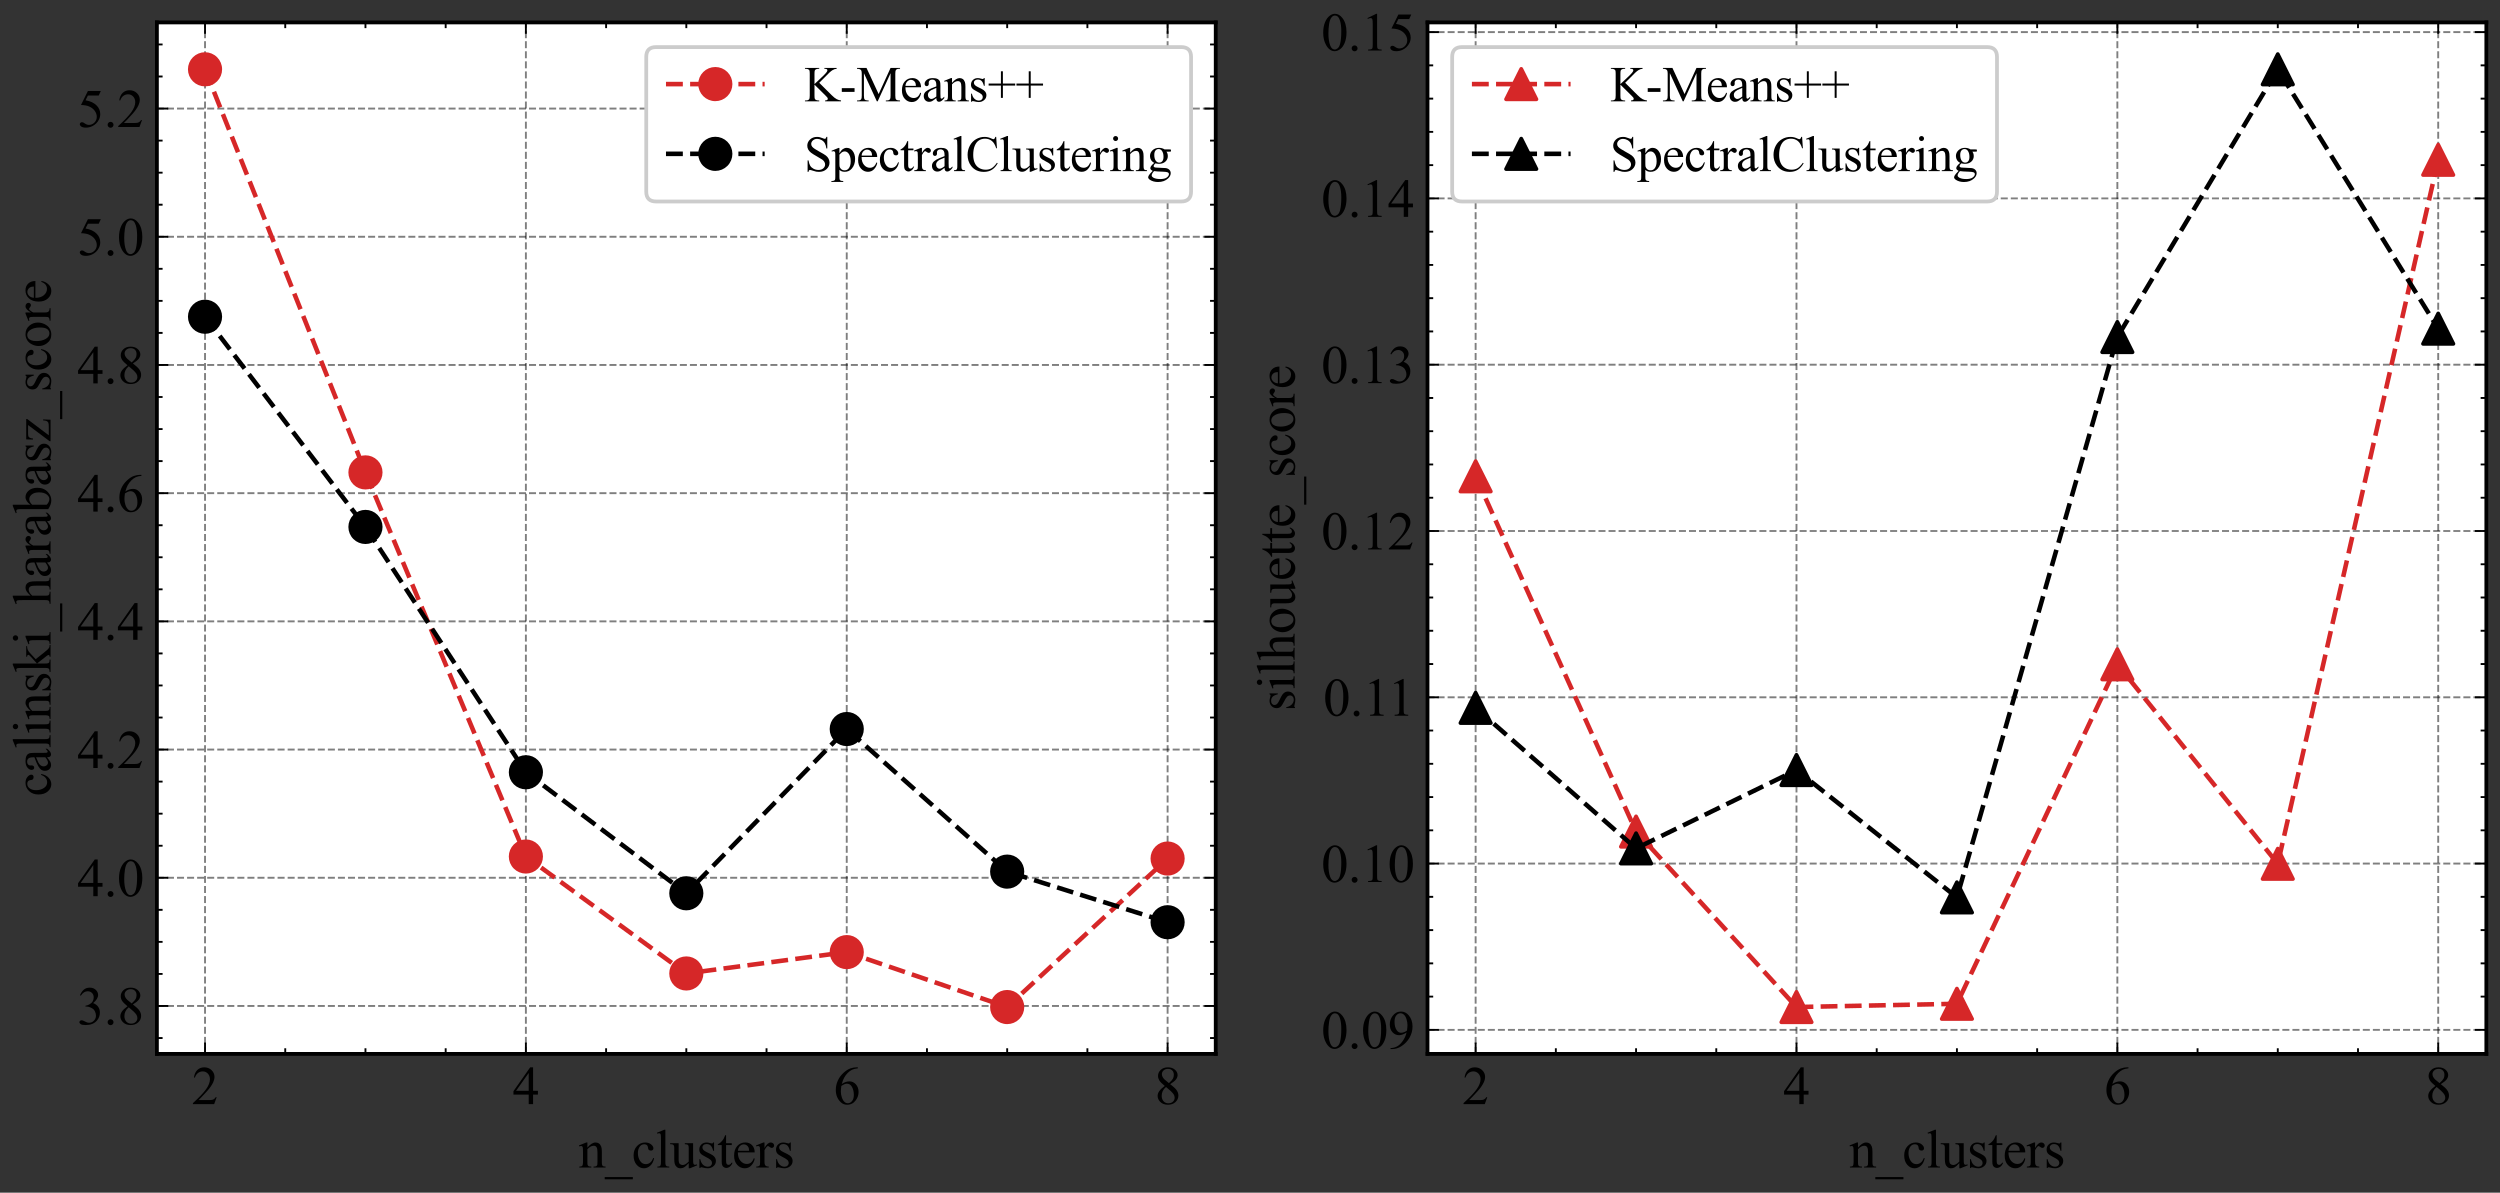 <?xml version="1.0" encoding="utf-8" standalone="no"?>
<!DOCTYPE svg PUBLIC "-//W3C//DTD SVG 1.1//EN"
  "http://www.w3.org/Graphics/SVG/1.1/DTD/svg11.dtd">
<svg xmlns:xlink="http://www.w3.org/1999/xlink" width="658.742pt" height="314.265pt" viewBox="0 0 658.742 314.265" xmlns="http://www.w3.org/2000/svg" version="1.1">
 <rect x="0" y="0" width="658.742" height="314.265" fill="#333333" stroke="none"/>
 <defs>
  <style type="text/css">*{stroke-linejoin: round; stroke-linecap: butt}</style>
 </defs>
 <g id="figure_1">
  <g id="patch_1">
   <path d="M 0 314.265 
L 658.742 314.265 
L 658.742 0 
L 0 0 
L 0 314.265 
z
" style="fill: none"/>
  </g>
  <g id="axes_1">
   <g id="patch_2">
    <path d="M 41.342 277.707 
L 320.342 277.707 
L 320.342 5.907 
L 41.342 5.907 
z
" style="fill: #ffffff"/>
   </g>
   <g id="matplotlib.axis_1">
    <g id="xtick_1">
     <g id="line2d_1">
      <path d="M 54.024 277.707 
L 54.024 5.907 
" clip-path="url(#p7c1231cd94)" style="fill: none; stroke-dasharray: 1.85,0.8; stroke-dashoffset: 0; stroke: #000000; stroke-opacity: 0.5; stroke-width: 0.5"/>
     </g>
     <g id="line2d_2">
      <defs>
       <path id="mc5d9bd8964" d="M 0 0 
L 0 -3 
" style="stroke: #000000; stroke-width: 0.5"/>
      </defs>
      <g>
       <use xlink:href="#mc5d9bd8964" x="54.024" y="277.707" style="stroke: #000000; stroke-width: 0.5"/>
      </g>
     </g>
     <g id="line2d_3">
      <defs>
       <path id="mc09b9d0b58" d="M 0 0 
L 0 3 
" style="stroke: #000000; stroke-width: 0.5"/>
      </defs>
      <g>
       <use xlink:href="#mc09b9d0b58" x="54.024" y="5.907" style="stroke: #000000; stroke-width: 0.5"/>
      </g>
     </g>
     <g id="text_1">
      <!-- 2 -->
      <g transform="translate(50.524 290.928)scale(0.14 -0.14)">
       <defs>
        <path id="TimesNewRomanPSMT-32" d="M 2934 816 
L 2638 0 
L 138 0 
L 138 116 
Q 1241 1122 1691 1759 
Q 2141 2397 2141 2925 
Q 2141 3328 1894 3587 
Q 1647 3847 1303 3847 
Q 991 3847 742 3664 
Q 494 3481 375 3128 
L 259 3128 
Q 338 3706 661 4015 
Q 984 4325 1469 4325 
Q 1984 4325 2329 3994 
Q 2675 3663 2675 3213 
Q 2675 2891 2525 2569 
Q 2294 2063 1775 1497 
Q 997 647 803 472 
L 1909 472 
Q 2247 472 2383 497 
Q 2519 522 2628 598 
Q 2738 675 2819 816 
L 2934 816 
z
" transform="scale(0.016)"/>
       </defs>
       <use xlink:href="#TimesNewRomanPSMT-32"/>
      </g>
     </g>
    </g>
    <g id="xtick_2">
     <g id="line2d_4">
      <path d="M 138.569 277.707 
L 138.569 5.907 
" clip-path="url(#p7c1231cd94)" style="fill: none; stroke-dasharray: 1.85,0.8; stroke-dashoffset: 0; stroke: #000000; stroke-opacity: 0.5; stroke-width: 0.5"/>
     </g>
     <g id="line2d_5">
      <g>
       <use xlink:href="#mc5d9bd8964" x="138.569" y="277.707" style="stroke: #000000; stroke-width: 0.5"/>
      </g>
     </g>
     <g id="line2d_6">
      <g>
       <use xlink:href="#mc09b9d0b58" x="138.569" y="5.907" style="stroke: #000000; stroke-width: 0.5"/>
      </g>
     </g>
     <g id="text_2">
      <!-- 4 -->
      <g transform="translate(135.069 290.928)scale(0.14 -0.14)">
       <defs>
        <path id="TimesNewRomanPSMT-34" d="M 2978 1563 
L 2978 1119 
L 2409 1119 
L 2409 0 
L 1894 0 
L 1894 1119 
L 100 1119 
L 100 1519 
L 2066 4325 
L 2409 4325 
L 2409 1563 
L 2978 1563 
z
M 1894 1563 
L 1894 3666 
L 406 1563 
L 1894 1563 
z
" transform="scale(0.016)"/>
       </defs>
       <use xlink:href="#TimesNewRomanPSMT-34"/>
      </g>
     </g>
    </g>
    <g id="xtick_3">
     <g id="line2d_7">
      <path d="M 223.115 277.707 
L 223.115 5.907 
" clip-path="url(#p7c1231cd94)" style="fill: none; stroke-dasharray: 1.85,0.8; stroke-dashoffset: 0; stroke: #000000; stroke-opacity: 0.5; stroke-width: 0.5"/>
     </g>
     <g id="line2d_8">
      <g>
       <use xlink:href="#mc5d9bd8964" x="223.115" y="277.707" style="stroke: #000000; stroke-width: 0.5"/>
      </g>
     </g>
     <g id="line2d_9">
      <g>
       <use xlink:href="#mc09b9d0b58" x="223.115" y="5.907" style="stroke: #000000; stroke-width: 0.5"/>
      </g>
     </g>
     <g id="text_3">
      <!-- 6 -->
      <g transform="translate(219.615 290.928)scale(0.14 -0.14)">
       <defs>
        <path id="TimesNewRomanPSMT-36" d="M 2869 4325 
L 2869 4209 
Q 2456 4169 2195 4045 
Q 1934 3922 1679 3669 
Q 1425 3416 1258 3105 
Q 1091 2794 978 2366 
Q 1428 2675 1881 2675 
Q 2316 2675 2634 2325 
Q 2953 1975 2953 1425 
Q 2953 894 2631 456 
Q 2244 -75 1606 -75 
Q 1172 -75 869 213 
Q 275 772 275 1663 
Q 275 2231 503 2743 
Q 731 3256 1154 3653 
Q 1578 4050 1965 4187 
Q 2353 4325 2688 4325 
L 2869 4325 
z
M 925 2138 
Q 869 1716 869 1456 
Q 869 1156 980 804 
Q 1091 453 1309 247 
Q 1469 100 1697 100 
Q 1969 100 2183 356 
Q 2397 613 2397 1088 
Q 2397 1622 2184 2012 
Q 1972 2403 1581 2403 
Q 1463 2403 1327 2353 
Q 1191 2303 925 2138 
z
" transform="scale(0.016)"/>
       </defs>
       <use xlink:href="#TimesNewRomanPSMT-36"/>
      </g>
     </g>
    </g>
    <g id="xtick_4">
     <g id="line2d_10">
      <path d="M 307.66 277.707 
L 307.66 5.907 
" clip-path="url(#p7c1231cd94)" style="fill: none; stroke-dasharray: 1.85,0.8; stroke-dashoffset: 0; stroke: #000000; stroke-opacity: 0.5; stroke-width: 0.5"/>
     </g>
     <g id="line2d_11">
      <g>
       <use xlink:href="#mc5d9bd8964" x="307.66" y="277.707" style="stroke: #000000; stroke-width: 0.5"/>
      </g>
     </g>
     <g id="line2d_12">
      <g>
       <use xlink:href="#mc09b9d0b58" x="307.66" y="5.907" style="stroke: #000000; stroke-width: 0.5"/>
      </g>
     </g>
     <g id="text_4">
      <!-- 8 -->
      <g transform="translate(304.16 290.928)scale(0.14 -0.14)">
       <defs>
        <path id="TimesNewRomanPSMT-38" d="M 1228 2134 
Q 725 2547 579 2797 
Q 434 3047 434 3316 
Q 434 3728 753 4026 
Q 1072 4325 1600 4325 
Q 2113 4325 2425 4047 
Q 2738 3769 2738 3413 
Q 2738 3175 2569 2928 
Q 2400 2681 1866 2347 
Q 2416 1922 2594 1678 
Q 2831 1359 2831 1006 
Q 2831 559 2490 242 
Q 2150 -75 1597 -75 
Q 994 -75 656 303 
Q 388 606 388 966 
Q 388 1247 577 1523 
Q 766 1800 1228 2134 
z
M 1719 2469 
Q 2094 2806 2194 3001 
Q 2294 3197 2294 3444 
Q 2294 3772 2109 3958 
Q 1925 4144 1606 4144 
Q 1288 4144 1088 3959 
Q 888 3775 888 3528 
Q 888 3366 970 3203 
Q 1053 3041 1206 2894 
L 1719 2469 
z
M 1375 2016 
Q 1116 1797 991 1539 
Q 866 1281 866 981 
Q 866 578 1086 336 
Q 1306 94 1647 94 
Q 1984 94 2187 284 
Q 2391 475 2391 747 
Q 2391 972 2272 1150 
Q 2050 1481 1375 2016 
z
" transform="scale(0.016)"/>
       </defs>
       <use xlink:href="#TimesNewRomanPSMT-38"/>
      </g>
     </g>
    </g>
    <g id="xtick_5">
     <g id="line2d_13">
      <defs>
       <path id="mcb68bc8ad8" d="M 0 0 
L 0 -1.5 
" style="stroke: #000000; stroke-width: 0.5"/>
      </defs>
      <g>
       <use xlink:href="#mcb68bc8ad8" x="75.16" y="277.707" style="stroke: #000000; stroke-width: 0.5"/>
      </g>
     </g>
     <g id="line2d_14">
      <defs>
       <path id="m74da1740e5" d="M 0 0 
L 0 1.5 
" style="stroke: #000000; stroke-width: 0.5"/>
      </defs>
      <g>
       <use xlink:href="#m74da1740e5" x="75.16" y="5.907" style="stroke: #000000; stroke-width: 0.5"/>
      </g>
     </g>
    </g>
    <g id="xtick_6">
     <g id="line2d_15">
      <g>
       <use xlink:href="#mcb68bc8ad8" x="96.297" y="277.707" style="stroke: #000000; stroke-width: 0.5"/>
      </g>
     </g>
     <g id="line2d_16">
      <g>
       <use xlink:href="#m74da1740e5" x="96.297" y="5.907" style="stroke: #000000; stroke-width: 0.5"/>
      </g>
     </g>
    </g>
    <g id="xtick_7">
     <g id="line2d_17">
      <g>
       <use xlink:href="#mcb68bc8ad8" x="117.433" y="277.707" style="stroke: #000000; stroke-width: 0.5"/>
      </g>
     </g>
     <g id="line2d_18">
      <g>
       <use xlink:href="#m74da1740e5" x="117.433" y="5.907" style="stroke: #000000; stroke-width: 0.5"/>
      </g>
     </g>
    </g>
    <g id="xtick_8">
     <g id="line2d_19">
      <g>
       <use xlink:href="#mcb68bc8ad8" x="159.706" y="277.707" style="stroke: #000000; stroke-width: 0.5"/>
      </g>
     </g>
     <g id="line2d_20">
      <g>
       <use xlink:href="#m74da1740e5" x="159.706" y="5.907" style="stroke: #000000; stroke-width: 0.5"/>
      </g>
     </g>
    </g>
    <g id="xtick_9">
     <g id="line2d_21">
      <g>
       <use xlink:href="#mcb68bc8ad8" x="180.842" y="277.707" style="stroke: #000000; stroke-width: 0.5"/>
      </g>
     </g>
     <g id="line2d_22">
      <g>
       <use xlink:href="#m74da1740e5" x="180.842" y="5.907" style="stroke: #000000; stroke-width: 0.5"/>
      </g>
     </g>
    </g>
    <g id="xtick_10">
     <g id="line2d_23">
      <g>
       <use xlink:href="#mcb68bc8ad8" x="201.979" y="277.707" style="stroke: #000000; stroke-width: 0.5"/>
      </g>
     </g>
     <g id="line2d_24">
      <g>
       <use xlink:href="#m74da1740e5" x="201.979" y="5.907" style="stroke: #000000; stroke-width: 0.5"/>
      </g>
     </g>
    </g>
    <g id="xtick_11">
     <g id="line2d_25">
      <g>
       <use xlink:href="#mcb68bc8ad8" x="244.251" y="277.707" style="stroke: #000000; stroke-width: 0.5"/>
      </g>
     </g>
     <g id="line2d_26">
      <g>
       <use xlink:href="#m74da1740e5" x="244.251" y="5.907" style="stroke: #000000; stroke-width: 0.5"/>
      </g>
     </g>
    </g>
    <g id="xtick_12">
     <g id="line2d_27">
      <g>
       <use xlink:href="#mcb68bc8ad8" x="265.388" y="277.707" style="stroke: #000000; stroke-width: 0.5"/>
      </g>
     </g>
     <g id="line2d_28">
      <g>
       <use xlink:href="#m74da1740e5" x="265.388" y="5.907" style="stroke: #000000; stroke-width: 0.5"/>
      </g>
     </g>
    </g>
    <g id="xtick_13">
     <g id="line2d_29">
      <g>
       <use xlink:href="#mcb68bc8ad8" x="286.524" y="277.707" style="stroke: #000000; stroke-width: 0.5"/>
      </g>
     </g>
     <g id="line2d_30">
      <g>
       <use xlink:href="#m74da1740e5" x="286.524" y="5.907" style="stroke: #000000; stroke-width: 0.5"/>
      </g>
     </g>
    </g>
    <g id="text_5">
     <!-- n_clusters -->
     <g transform="translate(152.458 307.644)scale(0.14 -0.14)">
      <defs>
       <path id="TimesNewRomanPSMT-6e" d="M 1034 2341 
Q 1538 2947 1994 2947 
Q 2228 2947 2397 2830 
Q 2566 2713 2666 2444 
Q 2734 2256 2734 1869 
L 2734 647 
Q 2734 375 2778 278 
Q 2813 200 2889 156 
Q 2966 113 3172 113 
L 3172 0 
L 1756 0 
L 1756 113 
L 1816 113 
Q 2016 113 2095 173 
Q 2175 234 2206 353 
Q 2219 400 2219 647 
L 2219 1819 
Q 2219 2209 2117 2386 
Q 2016 2563 1775 2563 
Q 1403 2563 1034 2156 
L 1034 647 
Q 1034 356 1069 288 
Q 1113 197 1189 155 
Q 1266 113 1500 113 
L 1500 0 
L 84 0 
L 84 113 
L 147 113 
Q 366 113 442 223 
Q 519 334 519 647 
L 519 1709 
Q 519 2225 495 2337 
Q 472 2450 423 2490 
Q 375 2531 294 2531 
Q 206 2531 84 2484 
L 38 2597 
L 900 2947 
L 1034 2947 
L 1034 2341 
z
" transform="scale(0.016)"/>
       <path id="TimesNewRomanPSMT-5f" d="M 3256 -1381 
L -53 -1381 
L -53 -1119 
L 3256 -1119 
L 3256 -1381 
z
" transform="scale(0.016)"/>
       <path id="TimesNewRomanPSMT-63" d="M 2631 1088 
Q 2516 522 2178 217 
Q 1841 -88 1431 -88 
Q 944 -88 581 321 
Q 219 731 219 1428 
Q 219 2103 620 2525 
Q 1022 2947 1584 2947 
Q 2006 2947 2278 2723 
Q 2550 2500 2550 2259 
Q 2550 2141 2473 2067 
Q 2397 1994 2259 1994 
Q 2075 1994 1981 2113 
Q 1928 2178 1911 2362 
Q 1894 2547 1784 2644 
Q 1675 2738 1481 2738 
Q 1169 2738 978 2506 
Q 725 2200 725 1697 
Q 725 1184 976 792 
Q 1228 400 1656 400 
Q 1963 400 2206 609 
Q 2378 753 2541 1131 
L 2631 1088 
z
" transform="scale(0.016)"/>
       <path id="TimesNewRomanPSMT-6c" d="M 1184 4444 
L 1184 647 
Q 1184 378 1223 290 
Q 1263 203 1344 158 
Q 1425 113 1647 113 
L 1647 0 
L 244 0 
L 244 113 
Q 441 113 512 153 
Q 584 194 625 287 
Q 666 381 666 647 
L 666 3247 
Q 666 3731 644 3842 
Q 622 3953 573 3993 
Q 525 4034 450 4034 
Q 369 4034 244 3984 
L 191 4094 
L 1044 4444 
L 1184 4444 
z
" transform="scale(0.016)"/>
       <path id="TimesNewRomanPSMT-75" d="M 2709 2863 
L 2709 1128 
Q 2709 631 2732 520 
Q 2756 409 2807 365 
Q 2859 322 2928 322 
Q 3025 322 3147 375 
L 3191 266 
L 2334 -88 
L 2194 -88 
L 2194 519 
Q 1825 119 1631 15 
Q 1438 -88 1222 -88 
Q 981 -88 804 51 
Q 628 191 559 409 
Q 491 628 491 1028 
L 491 2306 
Q 491 2509 447 2587 
Q 403 2666 317 2708 
Q 231 2750 6 2747 
L 6 2863 
L 1009 2863 
L 1009 947 
Q 1009 547 1148 422 
Q 1288 297 1484 297 
Q 1619 297 1789 381 
Q 1959 466 2194 703 
L 2194 2325 
Q 2194 2569 2105 2655 
Q 2016 2741 1734 2747 
L 1734 2863 
L 2709 2863 
z
" transform="scale(0.016)"/>
       <path id="TimesNewRomanPSMT-73" d="M 2050 2947 
L 2050 1972 
L 1947 1972 
Q 1828 2431 1642 2597 
Q 1456 2763 1169 2763 
Q 950 2763 815 2647 
Q 681 2531 681 2391 
Q 681 2216 781 2091 
Q 878 1963 1175 1819 
L 1631 1597 
Q 2266 1288 2266 781 
Q 2266 391 1970 151 
Q 1675 -88 1309 -88 
Q 1047 -88 709 6 
Q 606 38 541 38 
Q 469 38 428 -44 
L 325 -44 
L 325 978 
L 428 978 
Q 516 541 762 319 
Q 1009 97 1316 97 
Q 1531 97 1667 223 
Q 1803 350 1803 528 
Q 1803 744 1651 891 
Q 1500 1038 1047 1263 
Q 594 1488 453 1669 
Q 313 1847 313 2119 
Q 313 2472 555 2709 
Q 797 2947 1181 2947 
Q 1350 2947 1591 2875 
Q 1750 2828 1803 2828 
Q 1853 2828 1881 2850 
Q 1909 2872 1947 2947 
L 2050 2947 
z
" transform="scale(0.016)"/>
       <path id="TimesNewRomanPSMT-74" d="M 1031 3803 
L 1031 2863 
L 1700 2863 
L 1700 2644 
L 1031 2644 
L 1031 788 
Q 1031 509 1111 412 
Q 1191 316 1316 316 
Q 1419 316 1516 380 
Q 1613 444 1666 569 
L 1788 569 
Q 1678 263 1478 108 
Q 1278 -47 1066 -47 
Q 922 -47 784 33 
Q 647 113 581 261 
Q 516 409 516 719 
L 516 2644 
L 63 2644 
L 63 2747 
Q 234 2816 414 2980 
Q 594 3144 734 3369 
Q 806 3488 934 3803 
L 1031 3803 
z
" transform="scale(0.016)"/>
       <path id="TimesNewRomanPSMT-65" d="M 681 1784 
Q 678 1147 991 784 
Q 1303 422 1725 422 
Q 2006 422 2214 576 
Q 2422 731 2563 1106 
L 2659 1044 
Q 2594 616 2278 264 
Q 1963 -88 1488 -88 
Q 972 -88 605 314 
Q 238 716 238 1394 
Q 238 2128 614 2539 
Q 991 2950 1559 2950 
Q 2041 2950 2350 2633 
Q 2659 2316 2659 1784 
L 681 1784 
z
M 681 1966 
L 2006 1966 
Q 1991 2241 1941 2353 
Q 1863 2528 1708 2628 
Q 1553 2728 1384 2728 
Q 1125 2728 920 2526 
Q 716 2325 681 1966 
z
" transform="scale(0.016)"/>
       <path id="TimesNewRomanPSMT-72" d="M 1038 2947 
L 1038 2303 
Q 1397 2947 1775 2947 
Q 1947 2947 2059 2842 
Q 2172 2738 2172 2600 
Q 2172 2478 2090 2393 
Q 2009 2309 1897 2309 
Q 1788 2309 1652 2417 
Q 1516 2525 1450 2525 
Q 1394 2525 1328 2463 
Q 1188 2334 1038 2041 
L 1038 669 
Q 1038 431 1097 309 
Q 1138 225 1241 169 
Q 1344 113 1538 113 
L 1538 0 
L 72 0 
L 72 113 
Q 291 113 397 181 
Q 475 231 506 341 
Q 522 394 522 644 
L 522 1753 
Q 522 2253 501 2348 
Q 481 2444 426 2487 
Q 372 2531 291 2531 
Q 194 2531 72 2484 
L 41 2597 
L 906 2947 
L 1038 2947 
z
" transform="scale(0.016)"/>
      </defs>
      <use xlink:href="#TimesNewRomanPSMT-6e"/>
      <use xlink:href="#TimesNewRomanPSMT-5f" x="50"/>
      <use xlink:href="#TimesNewRomanPSMT-63" x="100"/>
      <use xlink:href="#TimesNewRomanPSMT-6c" x="144.385"/>
      <use xlink:href="#TimesNewRomanPSMT-75" x="172.168"/>
      <use xlink:href="#TimesNewRomanPSMT-73" x="222.168"/>
      <use xlink:href="#TimesNewRomanPSMT-74" x="261.084"/>
      <use xlink:href="#TimesNewRomanPSMT-65" x="288.867"/>
      <use xlink:href="#TimesNewRomanPSMT-72" x="333.252"/>
      <use xlink:href="#TimesNewRomanPSMT-73" x="366.553"/>
     </g>
    </g>
   </g>
   <g id="matplotlib.axis_2">
    <g id="ytick_1">
     <g id="line2d_31">
      <path d="M 41.342 265.071 
L 320.342 265.071 
" clip-path="url(#p7c1231cd94)" style="fill: none; stroke-dasharray: 1.85,0.8; stroke-dashoffset: 0; stroke: #000000; stroke-opacity: 0.5; stroke-width: 0.5"/>
     </g>
     <g id="line2d_32">
      <defs>
       <path id="m729cbb1603" d="M 0 0 
L 3 0 
" style="stroke: #000000; stroke-width: 0.5"/>
      </defs>
      <g>
       <use xlink:href="#m729cbb1603" x="41.342" y="265.071" style="stroke: #000000; stroke-width: 0.5"/>
      </g>
     </g>
     <g id="line2d_33">
      <defs>
       <path id="m9e8b5d5871" d="M 0 0 
L -3 0 
" style="stroke: #000000; stroke-width: 0.5"/>
      </defs>
      <g>
       <use xlink:href="#m9e8b5d5871" x="320.342" y="265.071" style="stroke: #000000; stroke-width: 0.5"/>
      </g>
     </g>
     <g id="text_6">
      <!-- 3.8 -->
      <g transform="translate(20.342 269.931)scale(0.14 -0.14)">
       <defs>
        <path id="TimesNewRomanPSMT-33" d="M 325 3431 
Q 506 3859 782 4092 
Q 1059 4325 1472 4325 
Q 1981 4325 2253 3994 
Q 2459 3747 2459 3466 
Q 2459 3003 1878 2509 
Q 2269 2356 2469 2072 
Q 2669 1788 2669 1403 
Q 2669 853 2319 450 
Q 1863 -75 997 -75 
Q 569 -75 414 31 
Q 259 138 259 259 
Q 259 350 332 419 
Q 406 488 509 488 
Q 588 488 669 463 
Q 722 447 909 348 
Q 1097 250 1169 231 
Q 1284 197 1416 197 
Q 1734 197 1970 444 
Q 2206 691 2206 1028 
Q 2206 1275 2097 1509 
Q 2016 1684 1919 1775 
Q 1784 1900 1550 2001 
Q 1316 2103 1072 2103 
L 972 2103 
L 972 2197 
Q 1219 2228 1467 2375 
Q 1716 2522 1828 2728 
Q 1941 2934 1941 3181 
Q 1941 3503 1739 3701 
Q 1538 3900 1238 3900 
Q 753 3900 428 3381 
L 325 3431 
z
" transform="scale(0.016)"/>
        <path id="TimesNewRomanPSMT-2e" d="M 800 606 
Q 947 606 1047 504 
Q 1147 403 1147 259 
Q 1147 116 1045 14 
Q 944 -88 800 -88 
Q 656 -88 554 14 
Q 453 116 453 259 
Q 453 406 554 506 
Q 656 606 800 606 
z
" transform="scale(0.016)"/>
       </defs>
       <use xlink:href="#TimesNewRomanPSMT-33"/>
       <use xlink:href="#TimesNewRomanPSMT-2e" x="50"/>
       <use xlink:href="#TimesNewRomanPSMT-38" x="75"/>
      </g>
     </g>
    </g>
    <g id="ytick_2">
     <g id="line2d_34">
      <path d="M 41.342 231.29 
L 320.342 231.29 
" clip-path="url(#p7c1231cd94)" style="fill: none; stroke-dasharray: 1.85,0.8; stroke-dashoffset: 0; stroke: #000000; stroke-opacity: 0.5; stroke-width: 0.5"/>
     </g>
     <g id="line2d_35">
      <g>
       <use xlink:href="#m729cbb1603" x="41.342" y="231.29" style="stroke: #000000; stroke-width: 0.5"/>
      </g>
     </g>
     <g id="line2d_36">
      <g>
       <use xlink:href="#m9e8b5d5871" x="320.342" y="231.29" style="stroke: #000000; stroke-width: 0.5"/>
      </g>
     </g>
     <g id="text_7">
      <!-- 4.0 -->
      <g transform="translate(20.342 236.151)scale(0.14 -0.14)">
       <defs>
        <path id="TimesNewRomanPSMT-30" d="M 231 2094 
Q 231 2819 450 3342 
Q 669 3866 1031 4122 
Q 1313 4325 1613 4325 
Q 2100 4325 2488 3828 
Q 2972 3213 2972 2159 
Q 2972 1422 2759 906 
Q 2547 391 2217 158 
Q 1888 -75 1581 -75 
Q 975 -75 572 641 
Q 231 1244 231 2094 
z
M 844 2016 
Q 844 1141 1059 588 
Q 1238 122 1591 122 
Q 1759 122 1940 273 
Q 2122 425 2216 781 
Q 2359 1319 2359 2297 
Q 2359 3022 2209 3506 
Q 2097 3866 1919 4016 
Q 1791 4119 1609 4119 
Q 1397 4119 1231 3928 
Q 1006 3669 925 3112 
Q 844 2556 844 2016 
z
" transform="scale(0.016)"/>
       </defs>
       <use xlink:href="#TimesNewRomanPSMT-34"/>
       <use xlink:href="#TimesNewRomanPSMT-2e" x="50"/>
       <use xlink:href="#TimesNewRomanPSMT-30" x="75"/>
      </g>
     </g>
    </g>
    <g id="ytick_3">
     <g id="line2d_37">
      <path d="M 41.342 197.509 
L 320.342 197.509 
" clip-path="url(#p7c1231cd94)" style="fill: none; stroke-dasharray: 1.85,0.8; stroke-dashoffset: 0; stroke: #000000; stroke-opacity: 0.5; stroke-width: 0.5"/>
     </g>
     <g id="line2d_38">
      <g>
       <use xlink:href="#m729cbb1603" x="41.342" y="197.509" style="stroke: #000000; stroke-width: 0.5"/>
      </g>
     </g>
     <g id="line2d_39">
      <g>
       <use xlink:href="#m9e8b5d5871" x="320.342" y="197.509" style="stroke: #000000; stroke-width: 0.5"/>
      </g>
     </g>
     <g id="text_8">
      <!-- 4.2 -->
      <g transform="translate(20.342 202.37)scale(0.14 -0.14)">
       <use xlink:href="#TimesNewRomanPSMT-34"/>
       <use xlink:href="#TimesNewRomanPSMT-2e" x="50"/>
       <use xlink:href="#TimesNewRomanPSMT-32" x="75"/>
      </g>
     </g>
    </g>
    <g id="ytick_4">
     <g id="line2d_40">
      <path d="M 41.342 163.728 
L 320.342 163.728 
" clip-path="url(#p7c1231cd94)" style="fill: none; stroke-dasharray: 1.85,0.8; stroke-dashoffset: 0; stroke: #000000; stroke-opacity: 0.5; stroke-width: 0.5"/>
     </g>
     <g id="line2d_41">
      <g>
       <use xlink:href="#m729cbb1603" x="41.342" y="163.728" style="stroke: #000000; stroke-width: 0.5"/>
      </g>
     </g>
     <g id="line2d_42">
      <g>
       <use xlink:href="#m9e8b5d5871" x="320.342" y="163.728" style="stroke: #000000; stroke-width: 0.5"/>
      </g>
     </g>
     <g id="text_9">
      <!-- 4.4 -->
      <g transform="translate(20.342 168.589)scale(0.14 -0.14)">
       <use xlink:href="#TimesNewRomanPSMT-34"/>
       <use xlink:href="#TimesNewRomanPSMT-2e" x="50"/>
       <use xlink:href="#TimesNewRomanPSMT-34" x="75"/>
      </g>
     </g>
    </g>
    <g id="ytick_5">
     <g id="line2d_43">
      <path d="M 41.342 129.948 
L 320.342 129.948 
" clip-path="url(#p7c1231cd94)" style="fill: none; stroke-dasharray: 1.85,0.8; stroke-dashoffset: 0; stroke: #000000; stroke-opacity: 0.5; stroke-width: 0.5"/>
     </g>
     <g id="line2d_44">
      <g>
       <use xlink:href="#m729cbb1603" x="41.342" y="129.948" style="stroke: #000000; stroke-width: 0.5"/>
      </g>
     </g>
     <g id="line2d_45">
      <g>
       <use xlink:href="#m9e8b5d5871" x="320.342" y="129.948" style="stroke: #000000; stroke-width: 0.5"/>
      </g>
     </g>
     <g id="text_10">
      <!-- 4.6 -->
      <g transform="translate(20.342 134.808)scale(0.14 -0.14)">
       <use xlink:href="#TimesNewRomanPSMT-34"/>
       <use xlink:href="#TimesNewRomanPSMT-2e" x="50"/>
       <use xlink:href="#TimesNewRomanPSMT-36" x="75"/>
      </g>
     </g>
    </g>
    <g id="ytick_6">
     <g id="line2d_46">
      <path d="M 41.342 96.167 
L 320.342 96.167 
" clip-path="url(#p7c1231cd94)" style="fill: none; stroke-dasharray: 1.85,0.8; stroke-dashoffset: 0; stroke: #000000; stroke-opacity: 0.5; stroke-width: 0.5"/>
     </g>
     <g id="line2d_47">
      <g>
       <use xlink:href="#m729cbb1603" x="41.342" y="96.167" style="stroke: #000000; stroke-width: 0.5"/>
      </g>
     </g>
     <g id="line2d_48">
      <g>
       <use xlink:href="#m9e8b5d5871" x="320.342" y="96.167" style="stroke: #000000; stroke-width: 0.5"/>
      </g>
     </g>
     <g id="text_11">
      <!-- 4.8 -->
      <g transform="translate(20.342 101.027)scale(0.14 -0.14)">
       <use xlink:href="#TimesNewRomanPSMT-34"/>
       <use xlink:href="#TimesNewRomanPSMT-2e" x="50"/>
       <use xlink:href="#TimesNewRomanPSMT-38" x="75"/>
      </g>
     </g>
    </g>
    <g id="ytick_7">
     <g id="line2d_49">
      <path d="M 41.342 62.386 
L 320.342 62.386 
" clip-path="url(#p7c1231cd94)" style="fill: none; stroke-dasharray: 1.85,0.8; stroke-dashoffset: 0; stroke: #000000; stroke-opacity: 0.5; stroke-width: 0.5"/>
     </g>
     <g id="line2d_50">
      <g>
       <use xlink:href="#m729cbb1603" x="41.342" y="62.386" style="stroke: #000000; stroke-width: 0.5"/>
      </g>
     </g>
     <g id="line2d_51">
      <g>
       <use xlink:href="#m9e8b5d5871" x="320.342" y="62.386" style="stroke: #000000; stroke-width: 0.5"/>
      </g>
     </g>
     <g id="text_12">
      <!-- 5.0 -->
      <g transform="translate(20.342 67.247)scale(0.14 -0.14)">
       <defs>
        <path id="TimesNewRomanPSMT-35" d="M 2778 4238 
L 2534 3706 
L 1259 3706 
L 981 3138 
Q 1809 3016 2294 2522 
Q 2709 2097 2709 1522 
Q 2709 1188 2573 903 
Q 2438 619 2231 419 
Q 2025 219 1772 97 
Q 1413 -75 1034 -75 
Q 653 -75 479 54 
Q 306 184 306 341 
Q 306 428 378 495 
Q 450 563 559 563 
Q 641 563 702 538 
Q 763 513 909 409 
Q 1144 247 1384 247 
Q 1750 247 2026 523 
Q 2303 800 2303 1197 
Q 2303 1581 2056 1914 
Q 1809 2247 1375 2428 
Q 1034 2569 447 2591 
L 1259 4238 
L 2778 4238 
z
" transform="scale(0.016)"/>
       </defs>
       <use xlink:href="#TimesNewRomanPSMT-35"/>
       <use xlink:href="#TimesNewRomanPSMT-2e" x="50"/>
       <use xlink:href="#TimesNewRomanPSMT-30" x="75"/>
      </g>
     </g>
    </g>
    <g id="ytick_8">
     <g id="line2d_52">
      <path d="M 41.342 28.605 
L 320.342 28.605 
" clip-path="url(#p7c1231cd94)" style="fill: none; stroke-dasharray: 1.85,0.8; stroke-dashoffset: 0; stroke: #000000; stroke-opacity: 0.5; stroke-width: 0.5"/>
     </g>
     <g id="line2d_53">
      <g>
       <use xlink:href="#m729cbb1603" x="41.342" y="28.605" style="stroke: #000000; stroke-width: 0.5"/>
      </g>
     </g>
     <g id="line2d_54">
      <g>
       <use xlink:href="#m9e8b5d5871" x="320.342" y="28.605" style="stroke: #000000; stroke-width: 0.5"/>
      </g>
     </g>
     <g id="text_13">
      <!-- 5.2 -->
      <g transform="translate(20.342 33.466)scale(0.14 -0.14)">
       <use xlink:href="#TimesNewRomanPSMT-35"/>
       <use xlink:href="#TimesNewRomanPSMT-2e" x="50"/>
       <use xlink:href="#TimesNewRomanPSMT-32" x="75"/>
      </g>
     </g>
    </g>
    <g id="ytick_9">
     <g id="line2d_55">
      <defs>
       <path id="mb3ee372ff7" d="M 0 0 
L 1.5 0 
" style="stroke: #000000; stroke-width: 0.5"/>
      </defs>
      <g>
       <use xlink:href="#mb3ee372ff7" x="41.342" y="273.516" style="stroke: #000000; stroke-width: 0.5"/>
      </g>
     </g>
     <g id="line2d_56">
      <defs>
       <path id="m1d43facdfb" d="M 0 0 
L -1.5 0 
" style="stroke: #000000; stroke-width: 0.5"/>
      </defs>
      <g>
       <use xlink:href="#m1d43facdfb" x="320.342" y="273.516" style="stroke: #000000; stroke-width: 0.5"/>
      </g>
     </g>
    </g>
    <g id="ytick_10">
     <g id="line2d_57">
      <g>
       <use xlink:href="#mb3ee372ff7" x="41.342" y="256.626" style="stroke: #000000; stroke-width: 0.5"/>
      </g>
     </g>
     <g id="line2d_58">
      <g>
       <use xlink:href="#m1d43facdfb" x="320.342" y="256.626" style="stroke: #000000; stroke-width: 0.5"/>
      </g>
     </g>
    </g>
    <g id="ytick_11">
     <g id="line2d_59">
      <g>
       <use xlink:href="#mb3ee372ff7" x="41.342" y="248.18" style="stroke: #000000; stroke-width: 0.5"/>
      </g>
     </g>
     <g id="line2d_60">
      <g>
       <use xlink:href="#m1d43facdfb" x="320.342" y="248.18" style="stroke: #000000; stroke-width: 0.5"/>
      </g>
     </g>
    </g>
    <g id="ytick_12">
     <g id="line2d_61">
      <g>
       <use xlink:href="#mb3ee372ff7" x="41.342" y="239.735" style="stroke: #000000; stroke-width: 0.5"/>
      </g>
     </g>
     <g id="line2d_62">
      <g>
       <use xlink:href="#m1d43facdfb" x="320.342" y="239.735" style="stroke: #000000; stroke-width: 0.5"/>
      </g>
     </g>
    </g>
    <g id="ytick_13">
     <g id="line2d_63">
      <g>
       <use xlink:href="#mb3ee372ff7" x="41.342" y="222.845" style="stroke: #000000; stroke-width: 0.5"/>
      </g>
     </g>
     <g id="line2d_64">
      <g>
       <use xlink:href="#m1d43facdfb" x="320.342" y="222.845" style="stroke: #000000; stroke-width: 0.5"/>
      </g>
     </g>
    </g>
    <g id="ytick_14">
     <g id="line2d_65">
      <g>
       <use xlink:href="#mb3ee372ff7" x="41.342" y="214.4" style="stroke: #000000; stroke-width: 0.5"/>
      </g>
     </g>
     <g id="line2d_66">
      <g>
       <use xlink:href="#m1d43facdfb" x="320.342" y="214.4" style="stroke: #000000; stroke-width: 0.5"/>
      </g>
     </g>
    </g>
    <g id="ytick_15">
     <g id="line2d_67">
      <g>
       <use xlink:href="#mb3ee372ff7" x="41.342" y="205.954" style="stroke: #000000; stroke-width: 0.5"/>
      </g>
     </g>
     <g id="line2d_68">
      <g>
       <use xlink:href="#m1d43facdfb" x="320.342" y="205.954" style="stroke: #000000; stroke-width: 0.5"/>
      </g>
     </g>
    </g>
    <g id="ytick_16">
     <g id="line2d_69">
      <g>
       <use xlink:href="#mb3ee372ff7" x="41.342" y="189.064" style="stroke: #000000; stroke-width: 0.5"/>
      </g>
     </g>
     <g id="line2d_70">
      <g>
       <use xlink:href="#m1d43facdfb" x="320.342" y="189.064" style="stroke: #000000; stroke-width: 0.5"/>
      </g>
     </g>
    </g>
    <g id="ytick_17">
     <g id="line2d_71">
      <g>
       <use xlink:href="#mb3ee372ff7" x="41.342" y="180.619" style="stroke: #000000; stroke-width: 0.5"/>
      </g>
     </g>
     <g id="line2d_72">
      <g>
       <use xlink:href="#m1d43facdfb" x="320.342" y="180.619" style="stroke: #000000; stroke-width: 0.5"/>
      </g>
     </g>
    </g>
    <g id="ytick_18">
     <g id="line2d_73">
      <g>
       <use xlink:href="#mb3ee372ff7" x="41.342" y="172.174" style="stroke: #000000; stroke-width: 0.5"/>
      </g>
     </g>
     <g id="line2d_74">
      <g>
       <use xlink:href="#m1d43facdfb" x="320.342" y="172.174" style="stroke: #000000; stroke-width: 0.5"/>
      </g>
     </g>
    </g>
    <g id="ytick_19">
     <g id="line2d_75">
      <g>
       <use xlink:href="#mb3ee372ff7" x="41.342" y="155.283" style="stroke: #000000; stroke-width: 0.5"/>
      </g>
     </g>
     <g id="line2d_76">
      <g>
       <use xlink:href="#m1d43facdfb" x="320.342" y="155.283" style="stroke: #000000; stroke-width: 0.5"/>
      </g>
     </g>
    </g>
    <g id="ytick_20">
     <g id="line2d_77">
      <g>
       <use xlink:href="#mb3ee372ff7" x="41.342" y="146.838" style="stroke: #000000; stroke-width: 0.5"/>
      </g>
     </g>
     <g id="line2d_78">
      <g>
       <use xlink:href="#m1d43facdfb" x="320.342" y="146.838" style="stroke: #000000; stroke-width: 0.5"/>
      </g>
     </g>
    </g>
    <g id="ytick_21">
     <g id="line2d_79">
      <g>
       <use xlink:href="#mb3ee372ff7" x="41.342" y="138.393" style="stroke: #000000; stroke-width: 0.5"/>
      </g>
     </g>
     <g id="line2d_80">
      <g>
       <use xlink:href="#m1d43facdfb" x="320.342" y="138.393" style="stroke: #000000; stroke-width: 0.5"/>
      </g>
     </g>
    </g>
    <g id="ytick_22">
     <g id="line2d_81">
      <g>
       <use xlink:href="#mb3ee372ff7" x="41.342" y="121.502" style="stroke: #000000; stroke-width: 0.5"/>
      </g>
     </g>
     <g id="line2d_82">
      <g>
       <use xlink:href="#m1d43facdfb" x="320.342" y="121.502" style="stroke: #000000; stroke-width: 0.5"/>
      </g>
     </g>
    </g>
    <g id="ytick_23">
     <g id="line2d_83">
      <g>
       <use xlink:href="#mb3ee372ff7" x="41.342" y="113.057" style="stroke: #000000; stroke-width: 0.5"/>
      </g>
     </g>
     <g id="line2d_84">
      <g>
       <use xlink:href="#m1d43facdfb" x="320.342" y="113.057" style="stroke: #000000; stroke-width: 0.5"/>
      </g>
     </g>
    </g>
    <g id="ytick_24">
     <g id="line2d_85">
      <g>
       <use xlink:href="#mb3ee372ff7" x="41.342" y="104.612" style="stroke: #000000; stroke-width: 0.5"/>
      </g>
     </g>
     <g id="line2d_86">
      <g>
       <use xlink:href="#m1d43facdfb" x="320.342" y="104.612" style="stroke: #000000; stroke-width: 0.5"/>
      </g>
     </g>
    </g>
    <g id="ytick_25">
     <g id="line2d_87">
      <g>
       <use xlink:href="#mb3ee372ff7" x="41.342" y="87.722" style="stroke: #000000; stroke-width: 0.5"/>
      </g>
     </g>
     <g id="line2d_88">
      <g>
       <use xlink:href="#m1d43facdfb" x="320.342" y="87.722" style="stroke: #000000; stroke-width: 0.5"/>
      </g>
     </g>
    </g>
    <g id="ytick_26">
     <g id="line2d_89">
      <g>
       <use xlink:href="#mb3ee372ff7" x="41.342" y="79.276" style="stroke: #000000; stroke-width: 0.5"/>
      </g>
     </g>
     <g id="line2d_90">
      <g>
       <use xlink:href="#m1d43facdfb" x="320.342" y="79.276" style="stroke: #000000; stroke-width: 0.5"/>
      </g>
     </g>
    </g>
    <g id="ytick_27">
     <g id="line2d_91">
      <g>
       <use xlink:href="#mb3ee372ff7" x="41.342" y="70.831" style="stroke: #000000; stroke-width: 0.5"/>
      </g>
     </g>
     <g id="line2d_92">
      <g>
       <use xlink:href="#m1d43facdfb" x="320.342" y="70.831" style="stroke: #000000; stroke-width: 0.5"/>
      </g>
     </g>
    </g>
    <g id="ytick_28">
     <g id="line2d_93">
      <g>
       <use xlink:href="#mb3ee372ff7" x="41.342" y="53.941" style="stroke: #000000; stroke-width: 0.5"/>
      </g>
     </g>
     <g id="line2d_94">
      <g>
       <use xlink:href="#m1d43facdfb" x="320.342" y="53.941" style="stroke: #000000; stroke-width: 0.5"/>
      </g>
     </g>
    </g>
    <g id="ytick_29">
     <g id="line2d_95">
      <g>
       <use xlink:href="#mb3ee372ff7" x="41.342" y="45.496" style="stroke: #000000; stroke-width: 0.5"/>
      </g>
     </g>
     <g id="line2d_96">
      <g>
       <use xlink:href="#m1d43facdfb" x="320.342" y="45.496" style="stroke: #000000; stroke-width: 0.5"/>
      </g>
     </g>
    </g>
    <g id="ytick_30">
     <g id="line2d_97">
      <g>
       <use xlink:href="#mb3ee372ff7" x="41.342" y="37.05" style="stroke: #000000; stroke-width: 0.5"/>
      </g>
     </g>
     <g id="line2d_98">
      <g>
       <use xlink:href="#m1d43facdfb" x="320.342" y="37.05" style="stroke: #000000; stroke-width: 0.5"/>
      </g>
     </g>
    </g>
    <g id="ytick_31">
     <g id="line2d_99">
      <g>
       <use xlink:href="#mb3ee372ff7" x="41.342" y="20.16" style="stroke: #000000; stroke-width: 0.5"/>
      </g>
     </g>
     <g id="line2d_100">
      <g>
       <use xlink:href="#m1d43facdfb" x="320.342" y="20.16" style="stroke: #000000; stroke-width: 0.5"/>
      </g>
     </g>
    </g>
    <g id="ytick_32">
     <g id="line2d_101">
      <g>
       <use xlink:href="#mb3ee372ff7" x="41.342" y="11.715" style="stroke: #000000; stroke-width: 0.5"/>
      </g>
     </g>
     <g id="line2d_102">
      <g>
       <use xlink:href="#m1d43facdfb" x="320.342" y="11.715" style="stroke: #000000; stroke-width: 0.5"/>
      </g>
     </g>
    </g>
    <g id="text_14">
     <!-- calinski_harabasz_score -->
     <g transform="translate(13.321 209.835)rotate(-90)scale(0.14 -0.14)">
      <defs>
       <path id="TimesNewRomanPSMT-61" d="M 1822 413 
Q 1381 72 1269 19 
Q 1100 -59 909 -59 
Q 613 -59 420 144 
Q 228 347 228 678 
Q 228 888 322 1041 
Q 450 1253 767 1440 
Q 1084 1628 1822 1897 
L 1822 2009 
Q 1822 2438 1686 2597 
Q 1550 2756 1291 2756 
Q 1094 2756 978 2650 
Q 859 2544 859 2406 
L 866 2225 
Q 866 2081 792 2003 
Q 719 1925 600 1925 
Q 484 1925 411 2006 
Q 338 2088 338 2228 
Q 338 2497 613 2722 
Q 888 2947 1384 2947 
Q 1766 2947 2009 2819 
Q 2194 2722 2281 2516 
Q 2338 2381 2338 1966 
L 2338 994 
Q 2338 584 2353 492 
Q 2369 400 2405 369 
Q 2441 338 2488 338 
Q 2538 338 2575 359 
Q 2641 400 2828 588 
L 2828 413 
Q 2478 -56 2159 -56 
Q 2006 -56 1915 50 
Q 1825 156 1822 413 
z
M 1822 616 
L 1822 1706 
Q 1350 1519 1213 1441 
Q 966 1303 859 1153 
Q 753 1003 753 825 
Q 753 600 887 451 
Q 1022 303 1197 303 
Q 1434 303 1822 616 
z
" transform="scale(0.016)"/>
       <path id="TimesNewRomanPSMT-69" d="M 928 4444 
Q 1059 4444 1151 4351 
Q 1244 4259 1244 4128 
Q 1244 3997 1151 3903 
Q 1059 3809 928 3809 
Q 797 3809 703 3903 
Q 609 3997 609 4128 
Q 609 4259 701 4351 
Q 794 4444 928 4444 
z
M 1188 2947 
L 1188 647 
Q 1188 378 1227 289 
Q 1266 200 1342 156 
Q 1419 113 1622 113 
L 1622 0 
L 231 0 
L 231 113 
Q 441 113 512 153 
Q 584 194 626 287 
Q 669 381 669 647 
L 669 1750 
Q 669 2216 641 2353 
Q 619 2453 572 2492 
Q 525 2531 444 2531 
Q 356 2531 231 2484 
L 188 2597 
L 1050 2947 
L 1188 2947 
z
" transform="scale(0.016)"/>
       <path id="TimesNewRomanPSMT-6b" d="M 1047 4444 
L 1047 1597 
L 1775 2259 
Q 2006 2472 2044 2528 
Q 2069 2566 2069 2603 
Q 2069 2666 2017 2711 
Q 1966 2756 1847 2763 
L 1847 2863 
L 3091 2863 
L 3091 2763 
Q 2834 2756 2664 2684 
Q 2494 2613 2291 2428 
L 1556 1750 
L 2291 822 
Q 2597 438 2703 334 
Q 2853 188 2966 144 
Q 3044 113 3238 113 
L 3238 0 
L 1847 0 
L 1847 113 
Q 1966 116 2008 148 
Q 2050 181 2050 241 
Q 2050 313 1925 472 
L 1047 1594 
L 1047 644 
Q 1047 366 1086 278 
Q 1125 191 1197 153 
Q 1269 116 1509 113 
L 1509 0 
L 53 0 
L 53 113 
Q 272 113 381 166 
Q 447 200 481 272 
Q 528 375 528 628 
L 528 3234 
Q 528 3731 506 3842 
Q 484 3953 434 3995 
Q 384 4038 303 4038 
Q 238 4038 106 3984 
L 53 4094 
L 903 4444 
L 1047 4444 
z
" transform="scale(0.016)"/>
       <path id="TimesNewRomanPSMT-68" d="M 1041 4444 
L 1041 2350 
Q 1388 2731 1591 2839 
Q 1794 2947 1997 2947 
Q 2241 2947 2416 2812 
Q 2591 2678 2675 2391 
Q 2734 2191 2734 1659 
L 2734 647 
Q 2734 375 2778 275 
Q 2809 200 2884 156 
Q 2959 113 3159 113 
L 3159 0 
L 1753 0 
L 1753 113 
L 1819 113 
Q 2019 113 2097 173 
Q 2175 234 2206 353 
Q 2216 403 2216 647 
L 2216 1659 
Q 2216 2128 2167 2275 
Q 2119 2422 2012 2495 
Q 1906 2569 1756 2569 
Q 1603 2569 1437 2487 
Q 1272 2406 1041 2159 
L 1041 647 
Q 1041 353 1073 281 
Q 1106 209 1195 161 
Q 1284 113 1503 113 
L 1503 0 
L 84 0 
L 84 113 
Q 275 113 384 172 
Q 447 203 484 290 
Q 522 378 522 647 
L 522 3238 
Q 522 3728 498 3840 
Q 475 3953 426 3993 
Q 378 4034 297 4034 
Q 231 4034 84 3984 
L 41 4094 
L 897 4444 
L 1041 4444 
z
" transform="scale(0.016)"/>
       <path id="TimesNewRomanPSMT-62" d="M 984 2369 
Q 1400 2947 1881 2947 
Q 2322 2947 2650 2570 
Q 2978 2194 2978 1541 
Q 2978 778 2472 313 
Q 2038 -88 1503 -88 
Q 1253 -88 995 3 
Q 738 94 469 275 
L 469 3241 
Q 469 3728 445 3840 
Q 422 3953 372 3993 
Q 322 4034 247 4034 
Q 159 4034 28 3984 
L -16 4094 
L 844 4444 
L 984 4444 
L 984 2369 
z
M 984 2169 
L 984 456 
Q 1144 300 1314 220 
Q 1484 141 1663 141 
Q 1947 141 2192 453 
Q 2438 766 2438 1363 
Q 2438 1913 2192 2208 
Q 1947 2503 1634 2503 
Q 1469 2503 1303 2419 
Q 1178 2356 984 2169 
z
" transform="scale(0.016)"/>
       <path id="TimesNewRomanPSMT-7a" d="M 2688 878 
L 2653 0 
L 128 0 
L 128 113 
L 2028 2644 
L 1091 2644 
Q 788 2644 694 2605 
Q 600 2566 541 2456 
Q 456 2300 444 2069 
L 319 2069 
L 338 2863 
L 2738 2863 
L 2738 2747 
L 819 209 
L 1863 209 
Q 2191 209 2308 264 
Q 2425 319 2497 456 
Q 2547 556 2581 878 
L 2688 878 
z
" transform="scale(0.016)"/>
       <path id="TimesNewRomanPSMT-6f" d="M 1600 2947 
Q 2250 2947 2644 2453 
Q 2978 2031 2978 1484 
Q 2978 1100 2793 706 
Q 2609 313 2286 112 
Q 1963 -88 1566 -88 
Q 919 -88 538 428 
Q 216 863 216 1403 
Q 216 1797 411 2186 
Q 606 2575 925 2761 
Q 1244 2947 1600 2947 
z
M 1503 2744 
Q 1338 2744 1170 2645 
Q 1003 2547 900 2300 
Q 797 2053 797 1666 
Q 797 1041 1045 587 
Q 1294 134 1700 134 
Q 2003 134 2200 384 
Q 2397 634 2397 1244 
Q 2397 2006 2069 2444 
Q 1847 2744 1503 2744 
z
" transform="scale(0.016)"/>
      </defs>
      <use xlink:href="#TimesNewRomanPSMT-63"/>
      <use xlink:href="#TimesNewRomanPSMT-61" x="44.385"/>
      <use xlink:href="#TimesNewRomanPSMT-6c" x="88.77"/>
      <use xlink:href="#TimesNewRomanPSMT-69" x="116.553"/>
      <use xlink:href="#TimesNewRomanPSMT-6e" x="144.336"/>
      <use xlink:href="#TimesNewRomanPSMT-73" x="194.336"/>
      <use xlink:href="#TimesNewRomanPSMT-6b" x="233.252"/>
      <use xlink:href="#TimesNewRomanPSMT-69" x="283.252"/>
      <use xlink:href="#TimesNewRomanPSMT-5f" x="311.035"/>
      <use xlink:href="#TimesNewRomanPSMT-68" x="361.035"/>
      <use xlink:href="#TimesNewRomanPSMT-61" x="411.035"/>
      <use xlink:href="#TimesNewRomanPSMT-72" x="455.42"/>
      <use xlink:href="#TimesNewRomanPSMT-61" x="488.721"/>
      <use xlink:href="#TimesNewRomanPSMT-62" x="533.105"/>
      <use xlink:href="#TimesNewRomanPSMT-61" x="583.105"/>
      <use xlink:href="#TimesNewRomanPSMT-73" x="627.49"/>
      <use xlink:href="#TimesNewRomanPSMT-7a" x="666.406"/>
      <use xlink:href="#TimesNewRomanPSMT-5f" x="710.791"/>
      <use xlink:href="#TimesNewRomanPSMT-73" x="760.791"/>
      <use xlink:href="#TimesNewRomanPSMT-63" x="799.707"/>
      <use xlink:href="#TimesNewRomanPSMT-6f" x="844.092"/>
      <use xlink:href="#TimesNewRomanPSMT-72" x="894.092"/>
      <use xlink:href="#TimesNewRomanPSMT-65" x="927.393"/>
     </g>
    </g>
   </g>
   <g id="line2d_103">
    <path d="M 54.024 18.261 
L 96.297 124.474 
L 138.569 225.69 
L 180.842 256.506 
L 223.115 250.877 
L 265.388 265.352 
L 307.66 226.224 
" clip-path="url(#p7c1231cd94)" style="fill: none; stroke-dasharray: 4.44,1.92; stroke-dashoffset: 0; stroke: #d62728; stroke-width: 1.2"/>
    <defs>
     <path id="m4b11598e3c" d="M 0 4 
C 1.061 4 2.078 3.579 2.828 2.828 
C 3.579 2.078 4 1.061 4 0 
C 4 -1.061 3.579 -2.078 2.828 -2.828 
C 2.078 -3.579 1.061 -4 0 -4 
C -1.061 -4 -2.078 -3.579 -2.828 -2.828 
C -3.579 -2.078 -4 -1.061 -4 0 
C -4 1.061 -3.579 2.078 -2.828 2.828 
C -2.078 3.579 -1.061 4 0 4 
z
" style="stroke: #d62728"/>
    </defs>
    <g clip-path="url(#p7c1231cd94)">
     <use xlink:href="#m4b11598e3c" x="54.024" y="18.261" style="fill: #d62728; stroke: #d62728"/>
     <use xlink:href="#m4b11598e3c" x="96.297" y="124.474" style="fill: #d62728; stroke: #d62728"/>
     <use xlink:href="#m4b11598e3c" x="138.569" y="225.69" style="fill: #d62728; stroke: #d62728"/>
     <use xlink:href="#m4b11598e3c" x="180.842" y="256.506" style="fill: #d62728; stroke: #d62728"/>
     <use xlink:href="#m4b11598e3c" x="223.115" y="250.877" style="fill: #d62728; stroke: #d62728"/>
     <use xlink:href="#m4b11598e3c" x="265.388" y="265.352" style="fill: #d62728; stroke: #d62728"/>
     <use xlink:href="#m4b11598e3c" x="307.66" y="226.224" style="fill: #d62728; stroke: #d62728"/>
    </g>
   </g>
   <g id="line2d_104">
    <path d="M 54.024 83.458 
L 96.297 138.846 
L 138.569 203.49 
L 180.842 235.379 
L 223.115 192.097 
L 265.388 229.669 
L 307.66 243.002 
" clip-path="url(#p7c1231cd94)" style="fill: none; stroke-dasharray: 4.44,1.92; stroke-dashoffset: 0; stroke: #000000; stroke-width: 1.2"/>
    <defs>
     <path id="m3af4079c84" d="M 0 4 
C 1.061 4 2.078 3.579 2.828 2.828 
C 3.579 2.078 4 1.061 4 0 
C 4 -1.061 3.579 -2.078 2.828 -2.828 
C 2.078 -3.579 1.061 -4 0 -4 
C -1.061 -4 -2.078 -3.579 -2.828 -2.828 
C -3.579 -2.078 -4 -1.061 -4 0 
C -4 1.061 -3.579 2.078 -2.828 2.828 
C -2.078 3.579 -1.061 4 0 4 
z
" style="stroke: #000000"/>
    </defs>
    <g clip-path="url(#p7c1231cd94)">
     <use xlink:href="#m3af4079c84" x="54.024" y="83.458" style="stroke: #000000"/>
     <use xlink:href="#m3af4079c84" x="96.297" y="138.846" style="stroke: #000000"/>
     <use xlink:href="#m3af4079c84" x="138.569" y="203.49" style="stroke: #000000"/>
     <use xlink:href="#m3af4079c84" x="180.842" y="235.379" style="stroke: #000000"/>
     <use xlink:href="#m3af4079c84" x="223.115" y="192.097" style="stroke: #000000"/>
     <use xlink:href="#m3af4079c84" x="265.388" y="229.669" style="stroke: #000000"/>
     <use xlink:href="#m3af4079c84" x="307.66" y="243.002" style="stroke: #000000"/>
    </g>
   </g>
   <g id="patch_3">
    <path d="M 41.342 277.707 
L 41.342 5.907 
" style="fill: none; stroke: #000000; stroke-linejoin: miter; stroke-linecap: square"/>
   </g>
   <g id="patch_4">
    <path d="M 320.342 277.707 
L 320.342 5.907 
" style="fill: none; stroke: #000000; stroke-linejoin: miter; stroke-linecap: square"/>
   </g>
   <g id="patch_5">
    <path d="M 41.342 277.707 
L 320.342 277.707 
" style="fill: none; stroke: #000000; stroke-linejoin: miter; stroke-linecap: square"/>
   </g>
   <g id="patch_6">
    <path d="M 41.342 5.907 
L 320.342 5.907 
" style="fill: none; stroke: #000000; stroke-linejoin: miter; stroke-linecap: square"/>
   </g>
   <g id="legend_1">
    <g id="patch_7">
     <path d="M 172.884 53.093 
L 311.242 53.093 
Q 313.842 53.093 313.842 50.493 
L 313.842 15.007 
Q 313.842 12.407 311.242 12.407 
L 172.884 12.407 
Q 170.284 12.407 170.284 15.007 
L 170.284 50.493 
Q 170.284 53.093 172.884 53.093 
z
" style="fill: #ffffff; stroke: #cccccc; stroke-linejoin: miter"/>
    </g>
    <g id="line2d_105">
     <path d="M 175.484 22.157 
L 188.484 22.157 
L 201.484 22.157 
" style="fill: none; stroke-dasharray: 4.44,1.92; stroke-dashoffset: 0; stroke: #d62728; stroke-width: 1.2"/>
     <g>
      <use xlink:href="#m4b11598e3c" x="188.484" y="22.157" style="fill: #d62728; stroke: #d62728"/>
     </g>
    </g>
    <g id="text_15">
     <!-- K-Means++ -->
     <g transform="translate(211.884 26.707)scale(0.13 -0.13)">
      <defs>
       <path id="TimesNewRomanPSMT-4b" d="M 1913 2350 
L 3475 797 
Q 3859 413 4131 273 
Q 4403 134 4675 116 
L 4675 0 
L 2659 0 
L 2659 116 
Q 2841 116 2920 177 
Q 3000 238 3000 313 
Q 3000 388 2970 447 
Q 2941 506 2775 669 
L 1313 2116 
L 1313 750 
Q 1313 428 1353 325 
Q 1384 247 1484 191 
Q 1619 116 1769 116 
L 1913 116 
L 1913 0 
L 106 0 
L 106 116 
L 256 116 
Q 519 116 638 269 
Q 713 369 713 750 
L 713 3488 
Q 713 3809 672 3916 
Q 641 3991 544 4047 
Q 406 4122 256 4122 
L 106 4122 
L 106 4238 
L 1913 4238 
L 1913 4122 
L 1769 4122 
Q 1622 4122 1484 4050 
Q 1388 4000 1350 3900 
Q 1313 3800 1313 3488 
L 1313 2191 
Q 1375 2250 1741 2588 
Q 2669 3438 2863 3722 
Q 2947 3847 2947 3941 
Q 2947 4013 2881 4067 
Q 2816 4122 2659 4122 
L 2563 4122 
L 2563 4238 
L 4119 4238 
L 4119 4122 
Q 3981 4119 3868 4084 
Q 3756 4050 3593 3951 
Q 3431 3853 3194 3634 
Q 3125 3572 2559 2994 
L 1913 2350 
z
" transform="scale(0.016)"/>
       <path id="TimesNewRomanPSMT-2d" d="M 259 1672 
L 1875 1672 
L 1875 1200 
L 259 1200 
L 259 1672 
z
" transform="scale(0.016)"/>
       <path id="TimesNewRomanPSMT-4d" d="M 2619 0 
L 981 3566 
L 981 734 
Q 981 344 1066 247 
Q 1181 116 1431 116 
L 1581 116 
L 1581 0 
L 106 0 
L 106 116 
L 256 116 
Q 525 116 638 278 
Q 706 378 706 734 
L 706 3503 
Q 706 3784 644 3909 
Q 600 4000 483 4061 
Q 366 4122 106 4122 
L 106 4238 
L 1306 4238 
L 2844 922 
L 4356 4238 
L 5556 4238 
L 5556 4122 
L 5409 4122 
Q 5138 4122 5025 3959 
Q 4956 3859 4956 3503 
L 4956 734 
Q 4956 344 5044 247 
Q 5159 116 5409 116 
L 5556 116 
L 5556 0 
L 3756 0 
L 3756 116 
L 3906 116 
Q 4178 116 4288 278 
Q 4356 378 4356 734 
L 4356 3566 
L 2722 0 
L 2619 0 
z
" transform="scale(0.016)"/>
       <path id="TimesNewRomanPSMT-2b" d="M 1672 441 
L 1672 2000 
L 116 2000 
L 116 2256 
L 1672 2256 
L 1672 3809 
L 1922 3809 
L 1922 2256 
L 3484 2256 
L 3484 2000 
L 1922 2000 
L 1922 441 
L 1672 441 
z
" transform="scale(0.016)"/>
      </defs>
      <use xlink:href="#TimesNewRomanPSMT-4b"/>
      <use xlink:href="#TimesNewRomanPSMT-2d" x="72.217"/>
      <use xlink:href="#TimesNewRomanPSMT-4d" x="105.518"/>
      <use xlink:href="#TimesNewRomanPSMT-65" x="194.434"/>
      <use xlink:href="#TimesNewRomanPSMT-61" x="238.818"/>
      <use xlink:href="#TimesNewRomanPSMT-6e" x="283.203"/>
      <use xlink:href="#TimesNewRomanPSMT-73" x="333.203"/>
      <use xlink:href="#TimesNewRomanPSMT-2b" x="372.119"/>
      <use xlink:href="#TimesNewRomanPSMT-2b" x="428.516"/>
     </g>
    </g>
    <g id="line2d_106">
     <path d="M 175.484 40.537 
L 188.484 40.537 
L 201.484 40.537 
" style="fill: none; stroke-dasharray: 4.44,1.92; stroke-dashoffset: 0; stroke: #000000; stroke-width: 1.2"/>
     <g>
      <use xlink:href="#m3af4079c84" x="188.484" y="40.537" style="stroke: #000000"/>
     </g>
    </g>
    <g id="text_16">
     <!-- SpectralClustering -->
     <g transform="translate(211.884 45.087)scale(0.13 -0.13)">
      <defs>
       <path id="TimesNewRomanPSMT-53" d="M 2934 4334 
L 2934 2869 
L 2819 2869 
Q 2763 3291 2617 3541 
Q 2472 3791 2203 3937 
Q 1934 4084 1647 4084 
Q 1322 4084 1109 3886 
Q 897 3688 897 3434 
Q 897 3241 1031 3081 
Q 1225 2847 1953 2456 
Q 2547 2138 2764 1967 
Q 2981 1797 3098 1565 
Q 3216 1334 3216 1081 
Q 3216 600 2842 251 
Q 2469 -97 1881 -97 
Q 1697 -97 1534 -69 
Q 1438 -53 1133 45 
Q 828 144 747 144 
Q 669 144 623 97 
Q 578 50 556 -97 
L 441 -97 
L 441 1356 
L 556 1356 
Q 638 900 775 673 
Q 913 447 1195 297 
Q 1478 147 1816 147 
Q 2206 147 2432 353 
Q 2659 559 2659 841 
Q 2659 997 2573 1156 
Q 2488 1316 2306 1453 
Q 2184 1547 1640 1851 
Q 1097 2156 867 2337 
Q 638 2519 519 2737 
Q 400 2956 400 3219 
Q 400 3675 750 4004 
Q 1100 4334 1641 4334 
Q 1978 4334 2356 4169 
Q 2531 4091 2603 4091 
Q 2684 4091 2736 4139 
Q 2788 4188 2819 4334 
L 2934 4334 
z
" transform="scale(0.016)"/>
       <path id="TimesNewRomanPSMT-70" d="M -6 2578 
L 875 2934 
L 994 2934 
L 994 2266 
Q 1216 2644 1439 2795 
Q 1663 2947 1909 2947 
Q 2341 2947 2628 2609 
Q 2981 2197 2981 1534 
Q 2981 794 2556 309 
Q 2206 -88 1675 -88 
Q 1444 -88 1275 -22 
Q 1150 25 994 166 
L 994 -706 
Q 994 -1000 1030 -1079 
Q 1066 -1159 1155 -1206 
Q 1244 -1253 1478 -1253 
L 1478 -1369 
L -22 -1369 
L -22 -1253 
L 56 -1253 
Q 228 -1256 350 -1188 
Q 409 -1153 442 -1076 
Q 475 -1000 475 -688 
L 475 2019 
Q 475 2297 450 2372 
Q 425 2447 370 2484 
Q 316 2522 222 2522 
Q 147 2522 31 2478 
L -6 2578 
z
M 994 2081 
L 994 1013 
Q 994 666 1022 556 
Q 1066 375 1236 237 
Q 1406 100 1666 100 
Q 1978 100 2172 344 
Q 2425 663 2425 1241 
Q 2425 1897 2138 2250 
Q 1938 2494 1663 2494 
Q 1513 2494 1366 2419 
Q 1253 2363 994 2081 
z
" transform="scale(0.016)"/>
       <path id="TimesNewRomanPSMT-43" d="M 3853 4334 
L 3950 2894 
L 3853 2894 
Q 3659 3541 3300 3825 
Q 2941 4109 2438 4109 
Q 2016 4109 1675 3895 
Q 1334 3681 1139 3212 
Q 944 2744 944 2047 
Q 944 1472 1128 1050 
Q 1313 628 1683 403 
Q 2053 178 2528 178 
Q 2941 178 3256 354 
Q 3572 531 3950 1056 
L 4047 994 
Q 3728 428 3303 165 
Q 2878 -97 2294 -97 
Q 1241 -97 663 684 
Q 231 1266 231 2053 
Q 231 2688 515 3219 
Q 800 3750 1298 4042 
Q 1797 4334 2388 4334 
Q 2847 4334 3294 4109 
Q 3425 4041 3481 4041 
Q 3566 4041 3628 4100 
Q 3709 4184 3744 4334 
L 3853 4334 
z
" transform="scale(0.016)"/>
       <path id="TimesNewRomanPSMT-67" d="M 966 1044 
Q 703 1172 562 1401 
Q 422 1631 422 1909 
Q 422 2334 742 2640 
Q 1063 2947 1563 2947 
Q 1972 2947 2272 2747 
L 2878 2747 
Q 3013 2747 3034 2739 
Q 3056 2731 3066 2713 
Q 3084 2684 3084 2613 
Q 3084 2531 3069 2500 
Q 3059 2484 3036 2475 
Q 3013 2466 2878 2466 
L 2506 2466 
Q 2681 2241 2681 1891 
Q 2681 1491 2375 1206 
Q 2069 922 1553 922 
Q 1341 922 1119 984 
Q 981 866 932 777 
Q 884 688 884 625 
Q 884 572 936 522 
Q 988 472 1138 450 
Q 1225 438 1575 428 
Q 2219 413 2409 384 
Q 2700 344 2873 169 
Q 3047 -6 3047 -263 
Q 3047 -616 2716 -925 
Q 2228 -1381 1444 -1381 
Q 841 -1381 425 -1109 
Q 191 -953 191 -784 
Q 191 -709 225 -634 
Q 278 -519 444 -313 
Q 466 -284 763 25 
Q 600 122 533 198 
Q 466 275 466 372 
Q 466 481 555 628 
Q 644 775 966 1044 
z
M 1509 2797 
Q 1278 2797 1122 2612 
Q 966 2428 966 2047 
Q 966 1553 1178 1281 
Q 1341 1075 1591 1075 
Q 1828 1075 1981 1253 
Q 2134 1431 2134 1813 
Q 2134 2309 1919 2591 
Q 1759 2797 1509 2797 
z
M 934 0 
Q 788 -159 713 -296 
Q 638 -434 638 -550 
Q 638 -700 819 -813 
Q 1131 -1006 1722 -1006 
Q 2284 -1006 2551 -807 
Q 2819 -609 2819 -384 
Q 2819 -222 2659 -153 
Q 2497 -84 2016 -72 
Q 1313 -53 934 0 
z
" transform="scale(0.016)"/>
      </defs>
      <use xlink:href="#TimesNewRomanPSMT-53"/>
      <use xlink:href="#TimesNewRomanPSMT-70" x="55.615"/>
      <use xlink:href="#TimesNewRomanPSMT-65" x="105.615"/>
      <use xlink:href="#TimesNewRomanPSMT-63" x="150"/>
      <use xlink:href="#TimesNewRomanPSMT-74" x="194.385"/>
      <use xlink:href="#TimesNewRomanPSMT-72" x="222.168"/>
      <use xlink:href="#TimesNewRomanPSMT-61" x="255.469"/>
      <use xlink:href="#TimesNewRomanPSMT-6c" x="299.854"/>
      <use xlink:href="#TimesNewRomanPSMT-43" x="327.637"/>
      <use xlink:href="#TimesNewRomanPSMT-6c" x="394.336"/>
      <use xlink:href="#TimesNewRomanPSMT-75" x="422.119"/>
      <use xlink:href="#TimesNewRomanPSMT-73" x="472.119"/>
      <use xlink:href="#TimesNewRomanPSMT-74" x="511.035"/>
      <use xlink:href="#TimesNewRomanPSMT-65" x="538.818"/>
      <use xlink:href="#TimesNewRomanPSMT-72" x="583.203"/>
      <use xlink:href="#TimesNewRomanPSMT-69" x="616.504"/>
      <use xlink:href="#TimesNewRomanPSMT-6e" x="644.287"/>
      <use xlink:href="#TimesNewRomanPSMT-67" x="694.287"/>
     </g>
    </g>
   </g>
  </g>
  <g id="axes_2">
   <g id="patch_8">
    <path d="M 376.142 277.707 
L 655.142 277.707 
L 655.142 5.907 
L 376.142 5.907 
z
" style="fill: #ffffff"/>
   </g>
   <g id="matplotlib.axis_3">
    <g id="xtick_14">
     <g id="line2d_107">
      <path d="M 388.824 277.707 
L 388.824 5.907 
" clip-path="url(#p05d2c1bc9d)" style="fill: none; stroke-dasharray: 1.85,0.8; stroke-dashoffset: 0; stroke: #000000; stroke-opacity: 0.5; stroke-width: 0.5"/>
     </g>
     <g id="line2d_108">
      <g>
       <use xlink:href="#mc5d9bd8964" x="388.824" y="277.707" style="stroke: #000000; stroke-width: 0.5"/>
      </g>
     </g>
     <g id="line2d_109">
      <g>
       <use xlink:href="#mc09b9d0b58" x="388.824" y="5.907" style="stroke: #000000; stroke-width: 0.5"/>
      </g>
     </g>
     <g id="text_17">
      <!-- 2 -->
      <g transform="translate(385.324 290.928)scale(0.14 -0.14)">
       <use xlink:href="#TimesNewRomanPSMT-32"/>
      </g>
     </g>
    </g>
    <g id="xtick_15">
     <g id="line2d_110">
      <path d="M 473.369 277.707 
L 473.369 5.907 
" clip-path="url(#p05d2c1bc9d)" style="fill: none; stroke-dasharray: 1.85,0.8; stroke-dashoffset: 0; stroke: #000000; stroke-opacity: 0.5; stroke-width: 0.5"/>
     </g>
     <g id="line2d_111">
      <g>
       <use xlink:href="#mc5d9bd8964" x="473.369" y="277.707" style="stroke: #000000; stroke-width: 0.5"/>
      </g>
     </g>
     <g id="line2d_112">
      <g>
       <use xlink:href="#mc09b9d0b58" x="473.369" y="5.907" style="stroke: #000000; stroke-width: 0.5"/>
      </g>
     </g>
     <g id="text_18">
      <!-- 4 -->
      <g transform="translate(469.869 290.928)scale(0.14 -0.14)">
       <use xlink:href="#TimesNewRomanPSMT-34"/>
      </g>
     </g>
    </g>
    <g id="xtick_16">
     <g id="line2d_113">
      <path d="M 557.915 277.707 
L 557.915 5.907 
" clip-path="url(#p05d2c1bc9d)" style="fill: none; stroke-dasharray: 1.85,0.8; stroke-dashoffset: 0; stroke: #000000; stroke-opacity: 0.5; stroke-width: 0.5"/>
     </g>
     <g id="line2d_114">
      <g>
       <use xlink:href="#mc5d9bd8964" x="557.915" y="277.707" style="stroke: #000000; stroke-width: 0.5"/>
      </g>
     </g>
     <g id="line2d_115">
      <g>
       <use xlink:href="#mc09b9d0b58" x="557.915" y="5.907" style="stroke: #000000; stroke-width: 0.5"/>
      </g>
     </g>
     <g id="text_19">
      <!-- 6 -->
      <g transform="translate(554.415 290.928)scale(0.14 -0.14)">
       <use xlink:href="#TimesNewRomanPSMT-36"/>
      </g>
     </g>
    </g>
    <g id="xtick_17">
     <g id="line2d_116">
      <path d="M 642.46 277.707 
L 642.46 5.907 
" clip-path="url(#p05d2c1bc9d)" style="fill: none; stroke-dasharray: 1.85,0.8; stroke-dashoffset: 0; stroke: #000000; stroke-opacity: 0.5; stroke-width: 0.5"/>
     </g>
     <g id="line2d_117">
      <g>
       <use xlink:href="#mc5d9bd8964" x="642.46" y="277.707" style="stroke: #000000; stroke-width: 0.5"/>
      </g>
     </g>
     <g id="line2d_118">
      <g>
       <use xlink:href="#mc09b9d0b58" x="642.46" y="5.907" style="stroke: #000000; stroke-width: 0.5"/>
      </g>
     </g>
     <g id="text_20">
      <!-- 8 -->
      <g transform="translate(638.96 290.928)scale(0.14 -0.14)">
       <use xlink:href="#TimesNewRomanPSMT-38"/>
      </g>
     </g>
    </g>
    <g id="xtick_18">
     <g id="line2d_119">
      <g>
       <use xlink:href="#mcb68bc8ad8" x="409.96" y="277.707" style="stroke: #000000; stroke-width: 0.5"/>
      </g>
     </g>
     <g id="line2d_120">
      <g>
       <use xlink:href="#m74da1740e5" x="409.96" y="5.907" style="stroke: #000000; stroke-width: 0.5"/>
      </g>
     </g>
    </g>
    <g id="xtick_19">
     <g id="line2d_121">
      <g>
       <use xlink:href="#mcb68bc8ad8" x="431.097" y="277.707" style="stroke: #000000; stroke-width: 0.5"/>
      </g>
     </g>
     <g id="line2d_122">
      <g>
       <use xlink:href="#m74da1740e5" x="431.097" y="5.907" style="stroke: #000000; stroke-width: 0.5"/>
      </g>
     </g>
    </g>
    <g id="xtick_20">
     <g id="line2d_123">
      <g>
       <use xlink:href="#mcb68bc8ad8" x="452.233" y="277.707" style="stroke: #000000; stroke-width: 0.5"/>
      </g>
     </g>
     <g id="line2d_124">
      <g>
       <use xlink:href="#m74da1740e5" x="452.233" y="5.907" style="stroke: #000000; stroke-width: 0.5"/>
      </g>
     </g>
    </g>
    <g id="xtick_21">
     <g id="line2d_125">
      <g>
       <use xlink:href="#mcb68bc8ad8" x="494.506" y="277.707" style="stroke: #000000; stroke-width: 0.5"/>
      </g>
     </g>
     <g id="line2d_126">
      <g>
       <use xlink:href="#m74da1740e5" x="494.506" y="5.907" style="stroke: #000000; stroke-width: 0.5"/>
      </g>
     </g>
    </g>
    <g id="xtick_22">
     <g id="line2d_127">
      <g>
       <use xlink:href="#mcb68bc8ad8" x="515.642" y="277.707" style="stroke: #000000; stroke-width: 0.5"/>
      </g>
     </g>
     <g id="line2d_128">
      <g>
       <use xlink:href="#m74da1740e5" x="515.642" y="5.907" style="stroke: #000000; stroke-width: 0.5"/>
      </g>
     </g>
    </g>
    <g id="xtick_23">
     <g id="line2d_129">
      <g>
       <use xlink:href="#mcb68bc8ad8" x="536.779" y="277.707" style="stroke: #000000; stroke-width: 0.5"/>
      </g>
     </g>
     <g id="line2d_130">
      <g>
       <use xlink:href="#m74da1740e5" x="536.779" y="5.907" style="stroke: #000000; stroke-width: 0.5"/>
      </g>
     </g>
    </g>
    <g id="xtick_24">
     <g id="line2d_131">
      <g>
       <use xlink:href="#mcb68bc8ad8" x="579.051" y="277.707" style="stroke: #000000; stroke-width: 0.5"/>
      </g>
     </g>
     <g id="line2d_132">
      <g>
       <use xlink:href="#m74da1740e5" x="579.051" y="5.907" style="stroke: #000000; stroke-width: 0.5"/>
      </g>
     </g>
    </g>
    <g id="xtick_25">
     <g id="line2d_133">
      <g>
       <use xlink:href="#mcb68bc8ad8" x="600.188" y="277.707" style="stroke: #000000; stroke-width: 0.5"/>
      </g>
     </g>
     <g id="line2d_134">
      <g>
       <use xlink:href="#m74da1740e5" x="600.188" y="5.907" style="stroke: #000000; stroke-width: 0.5"/>
      </g>
     </g>
    </g>
    <g id="xtick_26">
     <g id="line2d_135">
      <g>
       <use xlink:href="#mcb68bc8ad8" x="621.324" y="277.707" style="stroke: #000000; stroke-width: 0.5"/>
      </g>
     </g>
     <g id="line2d_136">
      <g>
       <use xlink:href="#m74da1740e5" x="621.324" y="5.907" style="stroke: #000000; stroke-width: 0.5"/>
      </g>
     </g>
    </g>
    <g id="text_21">
     <!-- n_clusters -->
     <g transform="translate(487.258 307.644)scale(0.14 -0.14)">
      <use xlink:href="#TimesNewRomanPSMT-6e"/>
      <use xlink:href="#TimesNewRomanPSMT-5f" x="50"/>
      <use xlink:href="#TimesNewRomanPSMT-63" x="100"/>
      <use xlink:href="#TimesNewRomanPSMT-6c" x="144.385"/>
      <use xlink:href="#TimesNewRomanPSMT-75" x="172.168"/>
      <use xlink:href="#TimesNewRomanPSMT-73" x="222.168"/>
      <use xlink:href="#TimesNewRomanPSMT-74" x="261.084"/>
      <use xlink:href="#TimesNewRomanPSMT-65" x="288.867"/>
      <use xlink:href="#TimesNewRomanPSMT-72" x="333.252"/>
      <use xlink:href="#TimesNewRomanPSMT-73" x="366.553"/>
     </g>
    </g>
   </g>
   <g id="matplotlib.axis_4">
    <g id="ytick_33">
     <g id="line2d_137">
      <path d="M 376.142 271.368 
L 655.142 271.368 
" clip-path="url(#p05d2c1bc9d)" style="fill: none; stroke-dasharray: 1.85,0.8; stroke-dashoffset: 0; stroke: #000000; stroke-opacity: 0.5; stroke-width: 0.5"/>
     </g>
     <g id="line2d_138">
      <g>
       <use xlink:href="#m729cbb1603" x="376.142" y="271.368" style="stroke: #000000; stroke-width: 0.5"/>
      </g>
     </g>
     <g id="line2d_139">
      <g>
       <use xlink:href="#m9e8b5d5871" x="655.142" y="271.368" style="stroke: #000000; stroke-width: 0.5"/>
      </g>
     </g>
     <g id="text_22">
      <!-- 0.09 -->
      <g transform="translate(348.142 276.228)scale(0.14 -0.14)">
       <defs>
        <path id="TimesNewRomanPSMT-39" d="M 338 -88 
L 338 28 
Q 744 34 1094 217 
Q 1444 400 1770 856 
Q 2097 1313 2225 1859 
Q 1734 1544 1338 1544 
Q 891 1544 572 1889 
Q 253 2234 253 2806 
Q 253 3363 572 3797 
Q 956 4325 1575 4325 
Q 2097 4325 2469 3894 
Q 2925 3359 2925 2575 
Q 2925 1869 2578 1258 
Q 2231 647 1613 244 
Q 1109 -88 516 -88 
L 338 -88 
z
M 2275 2091 
Q 2331 2497 2331 2741 
Q 2331 3044 2228 3395 
Q 2125 3747 1936 3934 
Q 1747 4122 1506 4122 
Q 1228 4122 1018 3872 
Q 809 3622 809 3128 
Q 809 2469 1088 2097 
Q 1291 1828 1588 1828 
Q 1731 1828 1928 1897 
Q 2125 1966 2275 2091 
z
" transform="scale(0.016)"/>
       </defs>
       <use xlink:href="#TimesNewRomanPSMT-30"/>
       <use xlink:href="#TimesNewRomanPSMT-2e" x="50"/>
       <use xlink:href="#TimesNewRomanPSMT-30" x="75"/>
       <use xlink:href="#TimesNewRomanPSMT-39" x="125"/>
      </g>
     </g>
    </g>
    <g id="ytick_34">
     <g id="line2d_140">
      <path d="M 376.142 227.55 
L 655.142 227.55 
" clip-path="url(#p05d2c1bc9d)" style="fill: none; stroke-dasharray: 1.85,0.8; stroke-dashoffset: 0; stroke: #000000; stroke-opacity: 0.5; stroke-width: 0.5"/>
     </g>
     <g id="line2d_141">
      <g>
       <use xlink:href="#m729cbb1603" x="376.142" y="227.55" style="stroke: #000000; stroke-width: 0.5"/>
      </g>
     </g>
     <g id="line2d_142">
      <g>
       <use xlink:href="#m9e8b5d5871" x="655.142" y="227.55" style="stroke: #000000; stroke-width: 0.5"/>
      </g>
     </g>
     <g id="text_23">
      <!-- 0.10 -->
      <g transform="translate(348.142 232.411)scale(0.14 -0.14)">
       <defs>
        <path id="TimesNewRomanPSMT-31" d="M 750 3822 
L 1781 4325 
L 1884 4325 
L 1884 747 
Q 1884 391 1914 303 
Q 1944 216 2037 169 
Q 2131 122 2419 116 
L 2419 0 
L 825 0 
L 825 116 
Q 1125 122 1212 167 
Q 1300 213 1334 289 
Q 1369 366 1369 747 
L 1369 3034 
Q 1369 3497 1338 3628 
Q 1316 3728 1258 3775 
Q 1200 3822 1119 3822 
Q 1003 3822 797 3725 
L 750 3822 
z
" transform="scale(0.016)"/>
       </defs>
       <use xlink:href="#TimesNewRomanPSMT-30"/>
       <use xlink:href="#TimesNewRomanPSMT-2e" x="50"/>
       <use xlink:href="#TimesNewRomanPSMT-31" x="75"/>
       <use xlink:href="#TimesNewRomanPSMT-30" x="125"/>
      </g>
     </g>
    </g>
    <g id="ytick_35">
     <g id="line2d_143">
      <path d="M 376.142 183.732 
L 655.142 183.732 
" clip-path="url(#p05d2c1bc9d)" style="fill: none; stroke-dasharray: 1.85,0.8; stroke-dashoffset: 0; stroke: #000000; stroke-opacity: 0.5; stroke-width: 0.5"/>
     </g>
     <g id="line2d_144">
      <g>
       <use xlink:href="#m729cbb1603" x="376.142" y="183.732" style="stroke: #000000; stroke-width: 0.5"/>
      </g>
     </g>
     <g id="line2d_145">
      <g>
       <use xlink:href="#m9e8b5d5871" x="655.142" y="183.732" style="stroke: #000000; stroke-width: 0.5"/>
      </g>
     </g>
     <g id="text_24">
      <!-- 0.11 -->
      <g transform="translate(348.667 188.593)scale(0.14 -0.14)">
       <use xlink:href="#TimesNewRomanPSMT-30"/>
       <use xlink:href="#TimesNewRomanPSMT-2e" x="50"/>
       <use xlink:href="#TimesNewRomanPSMT-31" x="75"/>
       <use xlink:href="#TimesNewRomanPSMT-31" x="121.25"/>
      </g>
     </g>
    </g>
    <g id="ytick_36">
     <g id="line2d_146">
      <path d="M 376.142 139.914 
L 655.142 139.914 
" clip-path="url(#p05d2c1bc9d)" style="fill: none; stroke-dasharray: 1.85,0.8; stroke-dashoffset: 0; stroke: #000000; stroke-opacity: 0.5; stroke-width: 0.5"/>
     </g>
     <g id="line2d_147">
      <g>
       <use xlink:href="#m729cbb1603" x="376.142" y="139.914" style="stroke: #000000; stroke-width: 0.5"/>
      </g>
     </g>
     <g id="line2d_148">
      <g>
       <use xlink:href="#m9e8b5d5871" x="655.142" y="139.914" style="stroke: #000000; stroke-width: 0.5"/>
      </g>
     </g>
     <g id="text_25">
      <!-- 0.12 -->
      <g transform="translate(348.142 144.775)scale(0.14 -0.14)">
       <use xlink:href="#TimesNewRomanPSMT-30"/>
       <use xlink:href="#TimesNewRomanPSMT-2e" x="50"/>
       <use xlink:href="#TimesNewRomanPSMT-31" x="75"/>
       <use xlink:href="#TimesNewRomanPSMT-32" x="125"/>
      </g>
     </g>
    </g>
    <g id="ytick_37">
     <g id="line2d_149">
      <path d="M 376.142 96.096 
L 655.142 96.096 
" clip-path="url(#p05d2c1bc9d)" style="fill: none; stroke-dasharray: 1.85,0.8; stroke-dashoffset: 0; stroke: #000000; stroke-opacity: 0.5; stroke-width: 0.5"/>
     </g>
     <g id="line2d_150">
      <g>
       <use xlink:href="#m729cbb1603" x="376.142" y="96.096" style="stroke: #000000; stroke-width: 0.5"/>
      </g>
     </g>
     <g id="line2d_151">
      <g>
       <use xlink:href="#m9e8b5d5871" x="655.142" y="96.096" style="stroke: #000000; stroke-width: 0.5"/>
      </g>
     </g>
     <g id="text_26">
      <!-- 0.13 -->
      <g transform="translate(348.142 100.957)scale(0.14 -0.14)">
       <use xlink:href="#TimesNewRomanPSMT-30"/>
       <use xlink:href="#TimesNewRomanPSMT-2e" x="50"/>
       <use xlink:href="#TimesNewRomanPSMT-31" x="75"/>
       <use xlink:href="#TimesNewRomanPSMT-33" x="125"/>
      </g>
     </g>
    </g>
    <g id="ytick_38">
     <g id="line2d_152">
      <path d="M 376.142 52.278 
L 655.142 52.278 
" clip-path="url(#p05d2c1bc9d)" style="fill: none; stroke-dasharray: 1.85,0.8; stroke-dashoffset: 0; stroke: #000000; stroke-opacity: 0.5; stroke-width: 0.5"/>
     </g>
     <g id="line2d_153">
      <g>
       <use xlink:href="#m729cbb1603" x="376.142" y="52.278" style="stroke: #000000; stroke-width: 0.5"/>
      </g>
     </g>
     <g id="line2d_154">
      <g>
       <use xlink:href="#m9e8b5d5871" x="655.142" y="52.278" style="stroke: #000000; stroke-width: 0.5"/>
      </g>
     </g>
     <g id="text_27">
      <!-- 0.14 -->
      <g transform="translate(348.142 57.139)scale(0.14 -0.14)">
       <use xlink:href="#TimesNewRomanPSMT-30"/>
       <use xlink:href="#TimesNewRomanPSMT-2e" x="50"/>
       <use xlink:href="#TimesNewRomanPSMT-31" x="75"/>
       <use xlink:href="#TimesNewRomanPSMT-34" x="125"/>
      </g>
     </g>
    </g>
    <g id="ytick_39">
     <g id="line2d_155">
      <path d="M 376.142 8.461 
L 655.142 8.461 
" clip-path="url(#p05d2c1bc9d)" style="fill: none; stroke-dasharray: 1.85,0.8; stroke-dashoffset: 0; stroke: #000000; stroke-opacity: 0.5; stroke-width: 0.5"/>
     </g>
     <g id="line2d_156">
      <g>
       <use xlink:href="#m729cbb1603" x="376.142" y="8.461" style="stroke: #000000; stroke-width: 0.5"/>
      </g>
     </g>
     <g id="line2d_157">
      <g>
       <use xlink:href="#m9e8b5d5871" x="655.142" y="8.461" style="stroke: #000000; stroke-width: 0.5"/>
      </g>
     </g>
     <g id="text_28">
      <!-- 0.15 -->
      <g transform="translate(348.142 13.321)scale(0.14 -0.14)">
       <use xlink:href="#TimesNewRomanPSMT-30"/>
       <use xlink:href="#TimesNewRomanPSMT-2e" x="50"/>
       <use xlink:href="#TimesNewRomanPSMT-31" x="75"/>
       <use xlink:href="#TimesNewRomanPSMT-35" x="125"/>
      </g>
     </g>
    </g>
    <g id="ytick_40">
     <g id="line2d_158">
      <g>
       <use xlink:href="#mb3ee372ff7" x="376.142" y="262.604" style="stroke: #000000; stroke-width: 0.5"/>
      </g>
     </g>
     <g id="line2d_159">
      <g>
       <use xlink:href="#m1d43facdfb" x="655.142" y="262.604" style="stroke: #000000; stroke-width: 0.5"/>
      </g>
     </g>
    </g>
    <g id="ytick_41">
     <g id="line2d_160">
      <g>
       <use xlink:href="#mb3ee372ff7" x="376.142" y="253.841" style="stroke: #000000; stroke-width: 0.5"/>
      </g>
     </g>
     <g id="line2d_161">
      <g>
       <use xlink:href="#m1d43facdfb" x="655.142" y="253.841" style="stroke: #000000; stroke-width: 0.5"/>
      </g>
     </g>
    </g>
    <g id="ytick_42">
     <g id="line2d_162">
      <g>
       <use xlink:href="#mb3ee372ff7" x="376.142" y="245.077" style="stroke: #000000; stroke-width: 0.5"/>
      </g>
     </g>
     <g id="line2d_163">
      <g>
       <use xlink:href="#m1d43facdfb" x="655.142" y="245.077" style="stroke: #000000; stroke-width: 0.5"/>
      </g>
     </g>
    </g>
    <g id="ytick_43">
     <g id="line2d_164">
      <g>
       <use xlink:href="#mb3ee372ff7" x="376.142" y="236.314" style="stroke: #000000; stroke-width: 0.5"/>
      </g>
     </g>
     <g id="line2d_165">
      <g>
       <use xlink:href="#m1d43facdfb" x="655.142" y="236.314" style="stroke: #000000; stroke-width: 0.5"/>
      </g>
     </g>
    </g>
    <g id="ytick_44">
     <g id="line2d_166">
      <g>
       <use xlink:href="#mb3ee372ff7" x="376.142" y="218.786" style="stroke: #000000; stroke-width: 0.5"/>
      </g>
     </g>
     <g id="line2d_167">
      <g>
       <use xlink:href="#m1d43facdfb" x="655.142" y="218.786" style="stroke: #000000; stroke-width: 0.5"/>
      </g>
     </g>
    </g>
    <g id="ytick_45">
     <g id="line2d_168">
      <g>
       <use xlink:href="#mb3ee372ff7" x="376.142" y="210.023" style="stroke: #000000; stroke-width: 0.5"/>
      </g>
     </g>
     <g id="line2d_169">
      <g>
       <use xlink:href="#m1d43facdfb" x="655.142" y="210.023" style="stroke: #000000; stroke-width: 0.5"/>
      </g>
     </g>
    </g>
    <g id="ytick_46">
     <g id="line2d_170">
      <g>
       <use xlink:href="#mb3ee372ff7" x="376.142" y="201.259" style="stroke: #000000; stroke-width: 0.5"/>
      </g>
     </g>
     <g id="line2d_171">
      <g>
       <use xlink:href="#m1d43facdfb" x="655.142" y="201.259" style="stroke: #000000; stroke-width: 0.5"/>
      </g>
     </g>
    </g>
    <g id="ytick_47">
     <g id="line2d_172">
      <g>
       <use xlink:href="#mb3ee372ff7" x="376.142" y="192.496" style="stroke: #000000; stroke-width: 0.5"/>
      </g>
     </g>
     <g id="line2d_173">
      <g>
       <use xlink:href="#m1d43facdfb" x="655.142" y="192.496" style="stroke: #000000; stroke-width: 0.5"/>
      </g>
     </g>
    </g>
    <g id="ytick_48">
     <g id="line2d_174">
      <g>
       <use xlink:href="#mb3ee372ff7" x="376.142" y="174.968" style="stroke: #000000; stroke-width: 0.5"/>
      </g>
     </g>
     <g id="line2d_175">
      <g>
       <use xlink:href="#m1d43facdfb" x="655.142" y="174.968" style="stroke: #000000; stroke-width: 0.5"/>
      </g>
     </g>
    </g>
    <g id="ytick_49">
     <g id="line2d_176">
      <g>
       <use xlink:href="#mb3ee372ff7" x="376.142" y="166.205" style="stroke: #000000; stroke-width: 0.5"/>
      </g>
     </g>
     <g id="line2d_177">
      <g>
       <use xlink:href="#m1d43facdfb" x="655.142" y="166.205" style="stroke: #000000; stroke-width: 0.5"/>
      </g>
     </g>
    </g>
    <g id="ytick_50">
     <g id="line2d_178">
      <g>
       <use xlink:href="#mb3ee372ff7" x="376.142" y="157.441" style="stroke: #000000; stroke-width: 0.5"/>
      </g>
     </g>
     <g id="line2d_179">
      <g>
       <use xlink:href="#m1d43facdfb" x="655.142" y="157.441" style="stroke: #000000; stroke-width: 0.5"/>
      </g>
     </g>
    </g>
    <g id="ytick_51">
     <g id="line2d_180">
      <g>
       <use xlink:href="#mb3ee372ff7" x="376.142" y="148.678" style="stroke: #000000; stroke-width: 0.5"/>
      </g>
     </g>
     <g id="line2d_181">
      <g>
       <use xlink:href="#m1d43facdfb" x="655.142" y="148.678" style="stroke: #000000; stroke-width: 0.5"/>
      </g>
     </g>
    </g>
    <g id="ytick_52">
     <g id="line2d_182">
      <g>
       <use xlink:href="#mb3ee372ff7" x="376.142" y="131.151" style="stroke: #000000; stroke-width: 0.5"/>
      </g>
     </g>
     <g id="line2d_183">
      <g>
       <use xlink:href="#m1d43facdfb" x="655.142" y="131.151" style="stroke: #000000; stroke-width: 0.5"/>
      </g>
     </g>
    </g>
    <g id="ytick_53">
     <g id="line2d_184">
      <g>
       <use xlink:href="#mb3ee372ff7" x="376.142" y="122.387" style="stroke: #000000; stroke-width: 0.5"/>
      </g>
     </g>
     <g id="line2d_185">
      <g>
       <use xlink:href="#m1d43facdfb" x="655.142" y="122.387" style="stroke: #000000; stroke-width: 0.5"/>
      </g>
     </g>
    </g>
    <g id="ytick_54">
     <g id="line2d_186">
      <g>
       <use xlink:href="#mb3ee372ff7" x="376.142" y="113.623" style="stroke: #000000; stroke-width: 0.5"/>
      </g>
     </g>
     <g id="line2d_187">
      <g>
       <use xlink:href="#m1d43facdfb" x="655.142" y="113.623" style="stroke: #000000; stroke-width: 0.5"/>
      </g>
     </g>
    </g>
    <g id="ytick_55">
     <g id="line2d_188">
      <g>
       <use xlink:href="#mb3ee372ff7" x="376.142" y="104.86" style="stroke: #000000; stroke-width: 0.5"/>
      </g>
     </g>
     <g id="line2d_189">
      <g>
       <use xlink:href="#m1d43facdfb" x="655.142" y="104.86" style="stroke: #000000; stroke-width: 0.5"/>
      </g>
     </g>
    </g>
    <g id="ytick_56">
     <g id="line2d_190">
      <g>
       <use xlink:href="#mb3ee372ff7" x="376.142" y="87.333" style="stroke: #000000; stroke-width: 0.5"/>
      </g>
     </g>
     <g id="line2d_191">
      <g>
       <use xlink:href="#m1d43facdfb" x="655.142" y="87.333" style="stroke: #000000; stroke-width: 0.5"/>
      </g>
     </g>
    </g>
    <g id="ytick_57">
     <g id="line2d_192">
      <g>
       <use xlink:href="#mb3ee372ff7" x="376.142" y="78.569" style="stroke: #000000; stroke-width: 0.5"/>
      </g>
     </g>
     <g id="line2d_193">
      <g>
       <use xlink:href="#m1d43facdfb" x="655.142" y="78.569" style="stroke: #000000; stroke-width: 0.5"/>
      </g>
     </g>
    </g>
    <g id="ytick_58">
     <g id="line2d_194">
      <g>
       <use xlink:href="#mb3ee372ff7" x="376.142" y="69.806" style="stroke: #000000; stroke-width: 0.5"/>
      </g>
     </g>
     <g id="line2d_195">
      <g>
       <use xlink:href="#m1d43facdfb" x="655.142" y="69.806" style="stroke: #000000; stroke-width: 0.5"/>
      </g>
     </g>
    </g>
    <g id="ytick_59">
     <g id="line2d_196">
      <g>
       <use xlink:href="#mb3ee372ff7" x="376.142" y="61.042" style="stroke: #000000; stroke-width: 0.5"/>
      </g>
     </g>
     <g id="line2d_197">
      <g>
       <use xlink:href="#m1d43facdfb" x="655.142" y="61.042" style="stroke: #000000; stroke-width: 0.5"/>
      </g>
     </g>
    </g>
    <g id="ytick_60">
     <g id="line2d_198">
      <g>
       <use xlink:href="#mb3ee372ff7" x="376.142" y="43.515" style="stroke: #000000; stroke-width: 0.5"/>
      </g>
     </g>
     <g id="line2d_199">
      <g>
       <use xlink:href="#m1d43facdfb" x="655.142" y="43.515" style="stroke: #000000; stroke-width: 0.5"/>
      </g>
     </g>
    </g>
    <g id="ytick_61">
     <g id="line2d_200">
      <g>
       <use xlink:href="#mb3ee372ff7" x="376.142" y="34.751" style="stroke: #000000; stroke-width: 0.5"/>
      </g>
     </g>
     <g id="line2d_201">
      <g>
       <use xlink:href="#m1d43facdfb" x="655.142" y="34.751" style="stroke: #000000; stroke-width: 0.5"/>
      </g>
     </g>
    </g>
    <g id="ytick_62">
     <g id="line2d_202">
      <g>
       <use xlink:href="#mb3ee372ff7" x="376.142" y="25.988" style="stroke: #000000; stroke-width: 0.5"/>
      </g>
     </g>
     <g id="line2d_203">
      <g>
       <use xlink:href="#m1d43facdfb" x="655.142" y="25.988" style="stroke: #000000; stroke-width: 0.5"/>
      </g>
     </g>
    </g>
    <g id="ytick_63">
     <g id="line2d_204">
      <g>
       <use xlink:href="#mb3ee372ff7" x="376.142" y="17.224" style="stroke: #000000; stroke-width: 0.5"/>
      </g>
     </g>
     <g id="line2d_205">
      <g>
       <use xlink:href="#m1d43facdfb" x="655.142" y="17.224" style="stroke: #000000; stroke-width: 0.5"/>
      </g>
     </g>
    </g>
    <g id="text_29">
     <!-- silhouette_score -->
     <g transform="translate(341.121 187.295)rotate(-90)scale(0.14 -0.14)">
      <use xlink:href="#TimesNewRomanPSMT-73"/>
      <use xlink:href="#TimesNewRomanPSMT-69" x="38.916"/>
      <use xlink:href="#TimesNewRomanPSMT-6c" x="66.699"/>
      <use xlink:href="#TimesNewRomanPSMT-68" x="94.482"/>
      <use xlink:href="#TimesNewRomanPSMT-6f" x="144.482"/>
      <use xlink:href="#TimesNewRomanPSMT-75" x="194.482"/>
      <use xlink:href="#TimesNewRomanPSMT-65" x="244.482"/>
      <use xlink:href="#TimesNewRomanPSMT-74" x="288.867"/>
      <use xlink:href="#TimesNewRomanPSMT-74" x="316.65"/>
      <use xlink:href="#TimesNewRomanPSMT-65" x="344.434"/>
      <use xlink:href="#TimesNewRomanPSMT-5f" x="388.818"/>
      <use xlink:href="#TimesNewRomanPSMT-73" x="438.818"/>
      <use xlink:href="#TimesNewRomanPSMT-63" x="477.734"/>
      <use xlink:href="#TimesNewRomanPSMT-6f" x="522.119"/>
      <use xlink:href="#TimesNewRomanPSMT-72" x="572.119"/>
      <use xlink:href="#TimesNewRomanPSMT-65" x="605.42"/>
     </g>
    </g>
   </g>
   <g id="line2d_206">
    <path d="M 388.824 125.509 
L 431.097 219.113 
L 473.369 265.352 
L 515.642 264.492 
L 557.915 175.04 
L 600.188 227.608 
L 642.46 42.106 
" clip-path="url(#p05d2c1bc9d)" style="fill: none; stroke-dasharray: 4.44,1.92; stroke-dashoffset: 0; stroke: #d62728; stroke-width: 1.2"/>
    <defs>
     <path id="m8cca70e068" d="M 0 -4 
L -4 4 
L 4 4 
z
" style="stroke: #d62728; stroke-linejoin: miter"/>
    </defs>
    <g clip-path="url(#p05d2c1bc9d)">
     <use xlink:href="#m8cca70e068" x="388.824" y="125.509" style="fill: #d62728; stroke: #d62728; stroke-linejoin: miter"/>
     <use xlink:href="#m8cca70e068" x="431.097" y="219.113" style="fill: #d62728; stroke: #d62728; stroke-linejoin: miter"/>
     <use xlink:href="#m8cca70e068" x="473.369" y="265.352" style="fill: #d62728; stroke: #d62728; stroke-linejoin: miter"/>
     <use xlink:href="#m8cca70e068" x="515.642" y="264.492" style="fill: #d62728; stroke: #d62728; stroke-linejoin: miter"/>
     <use xlink:href="#m8cca70e068" x="557.915" y="175.04" style="fill: #d62728; stroke: #d62728; stroke-linejoin: miter"/>
     <use xlink:href="#m8cca70e068" x="600.188" y="227.608" style="fill: #d62728; stroke: #d62728; stroke-linejoin: miter"/>
     <use xlink:href="#m8cca70e068" x="642.46" y="42.106" style="fill: #d62728; stroke: #d62728; stroke-linejoin: miter"/>
    </g>
   </g>
   <g id="line2d_207">
    <path d="M 388.824 186.514 
L 431.097 223.548 
L 473.369 202.898 
L 515.642 236.459 
L 557.915 88.805 
L 600.188 18.261 
L 642.46 86.596 
" clip-path="url(#p05d2c1bc9d)" style="fill: none; stroke-dasharray: 4.44,1.92; stroke-dashoffset: 0; stroke: #000000; stroke-width: 1.2"/>
    <defs>
     <path id="m747c6a65af" d="M 0 -4 
L -4 4 
L 4 4 
z
" style="stroke: #000000; stroke-linejoin: miter"/>
    </defs>
    <g clip-path="url(#p05d2c1bc9d)">
     <use xlink:href="#m747c6a65af" x="388.824" y="186.514" style="stroke: #000000; stroke-linejoin: miter"/>
     <use xlink:href="#m747c6a65af" x="431.097" y="223.548" style="stroke: #000000; stroke-linejoin: miter"/>
     <use xlink:href="#m747c6a65af" x="473.369" y="202.898" style="stroke: #000000; stroke-linejoin: miter"/>
     <use xlink:href="#m747c6a65af" x="515.642" y="236.459" style="stroke: #000000; stroke-linejoin: miter"/>
     <use xlink:href="#m747c6a65af" x="557.915" y="88.805" style="stroke: #000000; stroke-linejoin: miter"/>
     <use xlink:href="#m747c6a65af" x="600.188" y="18.261" style="stroke: #000000; stroke-linejoin: miter"/>
     <use xlink:href="#m747c6a65af" x="642.46" y="86.596" style="stroke: #000000; stroke-linejoin: miter"/>
    </g>
   </g>
   <g id="patch_9">
    <path d="M 376.142 277.707 
L 376.142 5.907 
" style="fill: none; stroke: #000000; stroke-linejoin: miter; stroke-linecap: square"/>
   </g>
   <g id="patch_10">
    <path d="M 655.142 277.707 
L 655.142 5.907 
" style="fill: none; stroke: #000000; stroke-linejoin: miter; stroke-linecap: square"/>
   </g>
   <g id="patch_11">
    <path d="M 376.142 277.707 
L 655.142 277.707 
" style="fill: none; stroke: #000000; stroke-linejoin: miter; stroke-linecap: square"/>
   </g>
   <g id="patch_12">
    <path d="M 376.142 5.907 
L 655.142 5.907 
" style="fill: none; stroke: #000000; stroke-linejoin: miter; stroke-linecap: square"/>
   </g>
   <g id="legend_2">
    <g id="patch_13">
     <path d="M 385.242 53.093 
L 523.601 53.093 
Q 526.201 53.093 526.201 50.493 
L 526.201 15.007 
Q 526.201 12.407 523.601 12.407 
L 385.242 12.407 
Q 382.642 12.407 382.642 15.007 
L 382.642 50.493 
Q 382.642 53.093 385.242 53.093 
z
" style="fill: #ffffff; stroke: #cccccc; stroke-linejoin: miter"/>
    </g>
    <g id="line2d_208">
     <path d="M 387.842 22.157 
L 400.842 22.157 
L 413.842 22.157 
" style="fill: none; stroke-dasharray: 4.44,1.92; stroke-dashoffset: 0; stroke: #d62728; stroke-width: 1.2"/>
     <g>
      <use xlink:href="#m8cca70e068" x="400.842" y="22.157" style="fill: #d62728; stroke: #d62728; stroke-linejoin: miter"/>
     </g>
    </g>
    <g id="text_30">
     <!-- K-Means++ -->
     <g transform="translate(424.242 26.707)scale(0.13 -0.13)">
      <use xlink:href="#TimesNewRomanPSMT-4b"/>
      <use xlink:href="#TimesNewRomanPSMT-2d" x="72.217"/>
      <use xlink:href="#TimesNewRomanPSMT-4d" x="105.518"/>
      <use xlink:href="#TimesNewRomanPSMT-65" x="194.434"/>
      <use xlink:href="#TimesNewRomanPSMT-61" x="238.818"/>
      <use xlink:href="#TimesNewRomanPSMT-6e" x="283.203"/>
      <use xlink:href="#TimesNewRomanPSMT-73" x="333.203"/>
      <use xlink:href="#TimesNewRomanPSMT-2b" x="372.119"/>
      <use xlink:href="#TimesNewRomanPSMT-2b" x="428.516"/>
     </g>
    </g>
    <g id="line2d_209">
     <path d="M 387.842 40.537 
L 400.842 40.537 
L 413.842 40.537 
" style="fill: none; stroke-dasharray: 4.44,1.92; stroke-dashoffset: 0; stroke: #000000; stroke-width: 1.2"/>
     <g>
      <use xlink:href="#m747c6a65af" x="400.842" y="40.537" style="stroke: #000000; stroke-linejoin: miter"/>
     </g>
    </g>
    <g id="text_31">
     <!-- SpectralClustering -->
     <g transform="translate(424.242 45.087)scale(0.13 -0.13)">
      <use xlink:href="#TimesNewRomanPSMT-53"/>
      <use xlink:href="#TimesNewRomanPSMT-70" x="55.615"/>
      <use xlink:href="#TimesNewRomanPSMT-65" x="105.615"/>
      <use xlink:href="#TimesNewRomanPSMT-63" x="150"/>
      <use xlink:href="#TimesNewRomanPSMT-74" x="194.385"/>
      <use xlink:href="#TimesNewRomanPSMT-72" x="222.168"/>
      <use xlink:href="#TimesNewRomanPSMT-61" x="255.469"/>
      <use xlink:href="#TimesNewRomanPSMT-6c" x="299.854"/>
      <use xlink:href="#TimesNewRomanPSMT-43" x="327.637"/>
      <use xlink:href="#TimesNewRomanPSMT-6c" x="394.336"/>
      <use xlink:href="#TimesNewRomanPSMT-75" x="422.119"/>
      <use xlink:href="#TimesNewRomanPSMT-73" x="472.119"/>
      <use xlink:href="#TimesNewRomanPSMT-74" x="511.035"/>
      <use xlink:href="#TimesNewRomanPSMT-65" x="538.818"/>
      <use xlink:href="#TimesNewRomanPSMT-72" x="583.203"/>
      <use xlink:href="#TimesNewRomanPSMT-69" x="616.504"/>
      <use xlink:href="#TimesNewRomanPSMT-6e" x="644.287"/>
      <use xlink:href="#TimesNewRomanPSMT-67" x="694.287"/>
     </g>
    </g>
   </g>
  </g>
 </g>
 <defs>
  <clipPath id="p7c1231cd94">
   <rect x="41.342" y="5.907" width="279" height="271.8"/>
  </clipPath>
  <clipPath id="p05d2c1bc9d">
   <rect x="376.142" y="5.907" width="279" height="271.8"/>
  </clipPath>
 </defs>
</svg>
